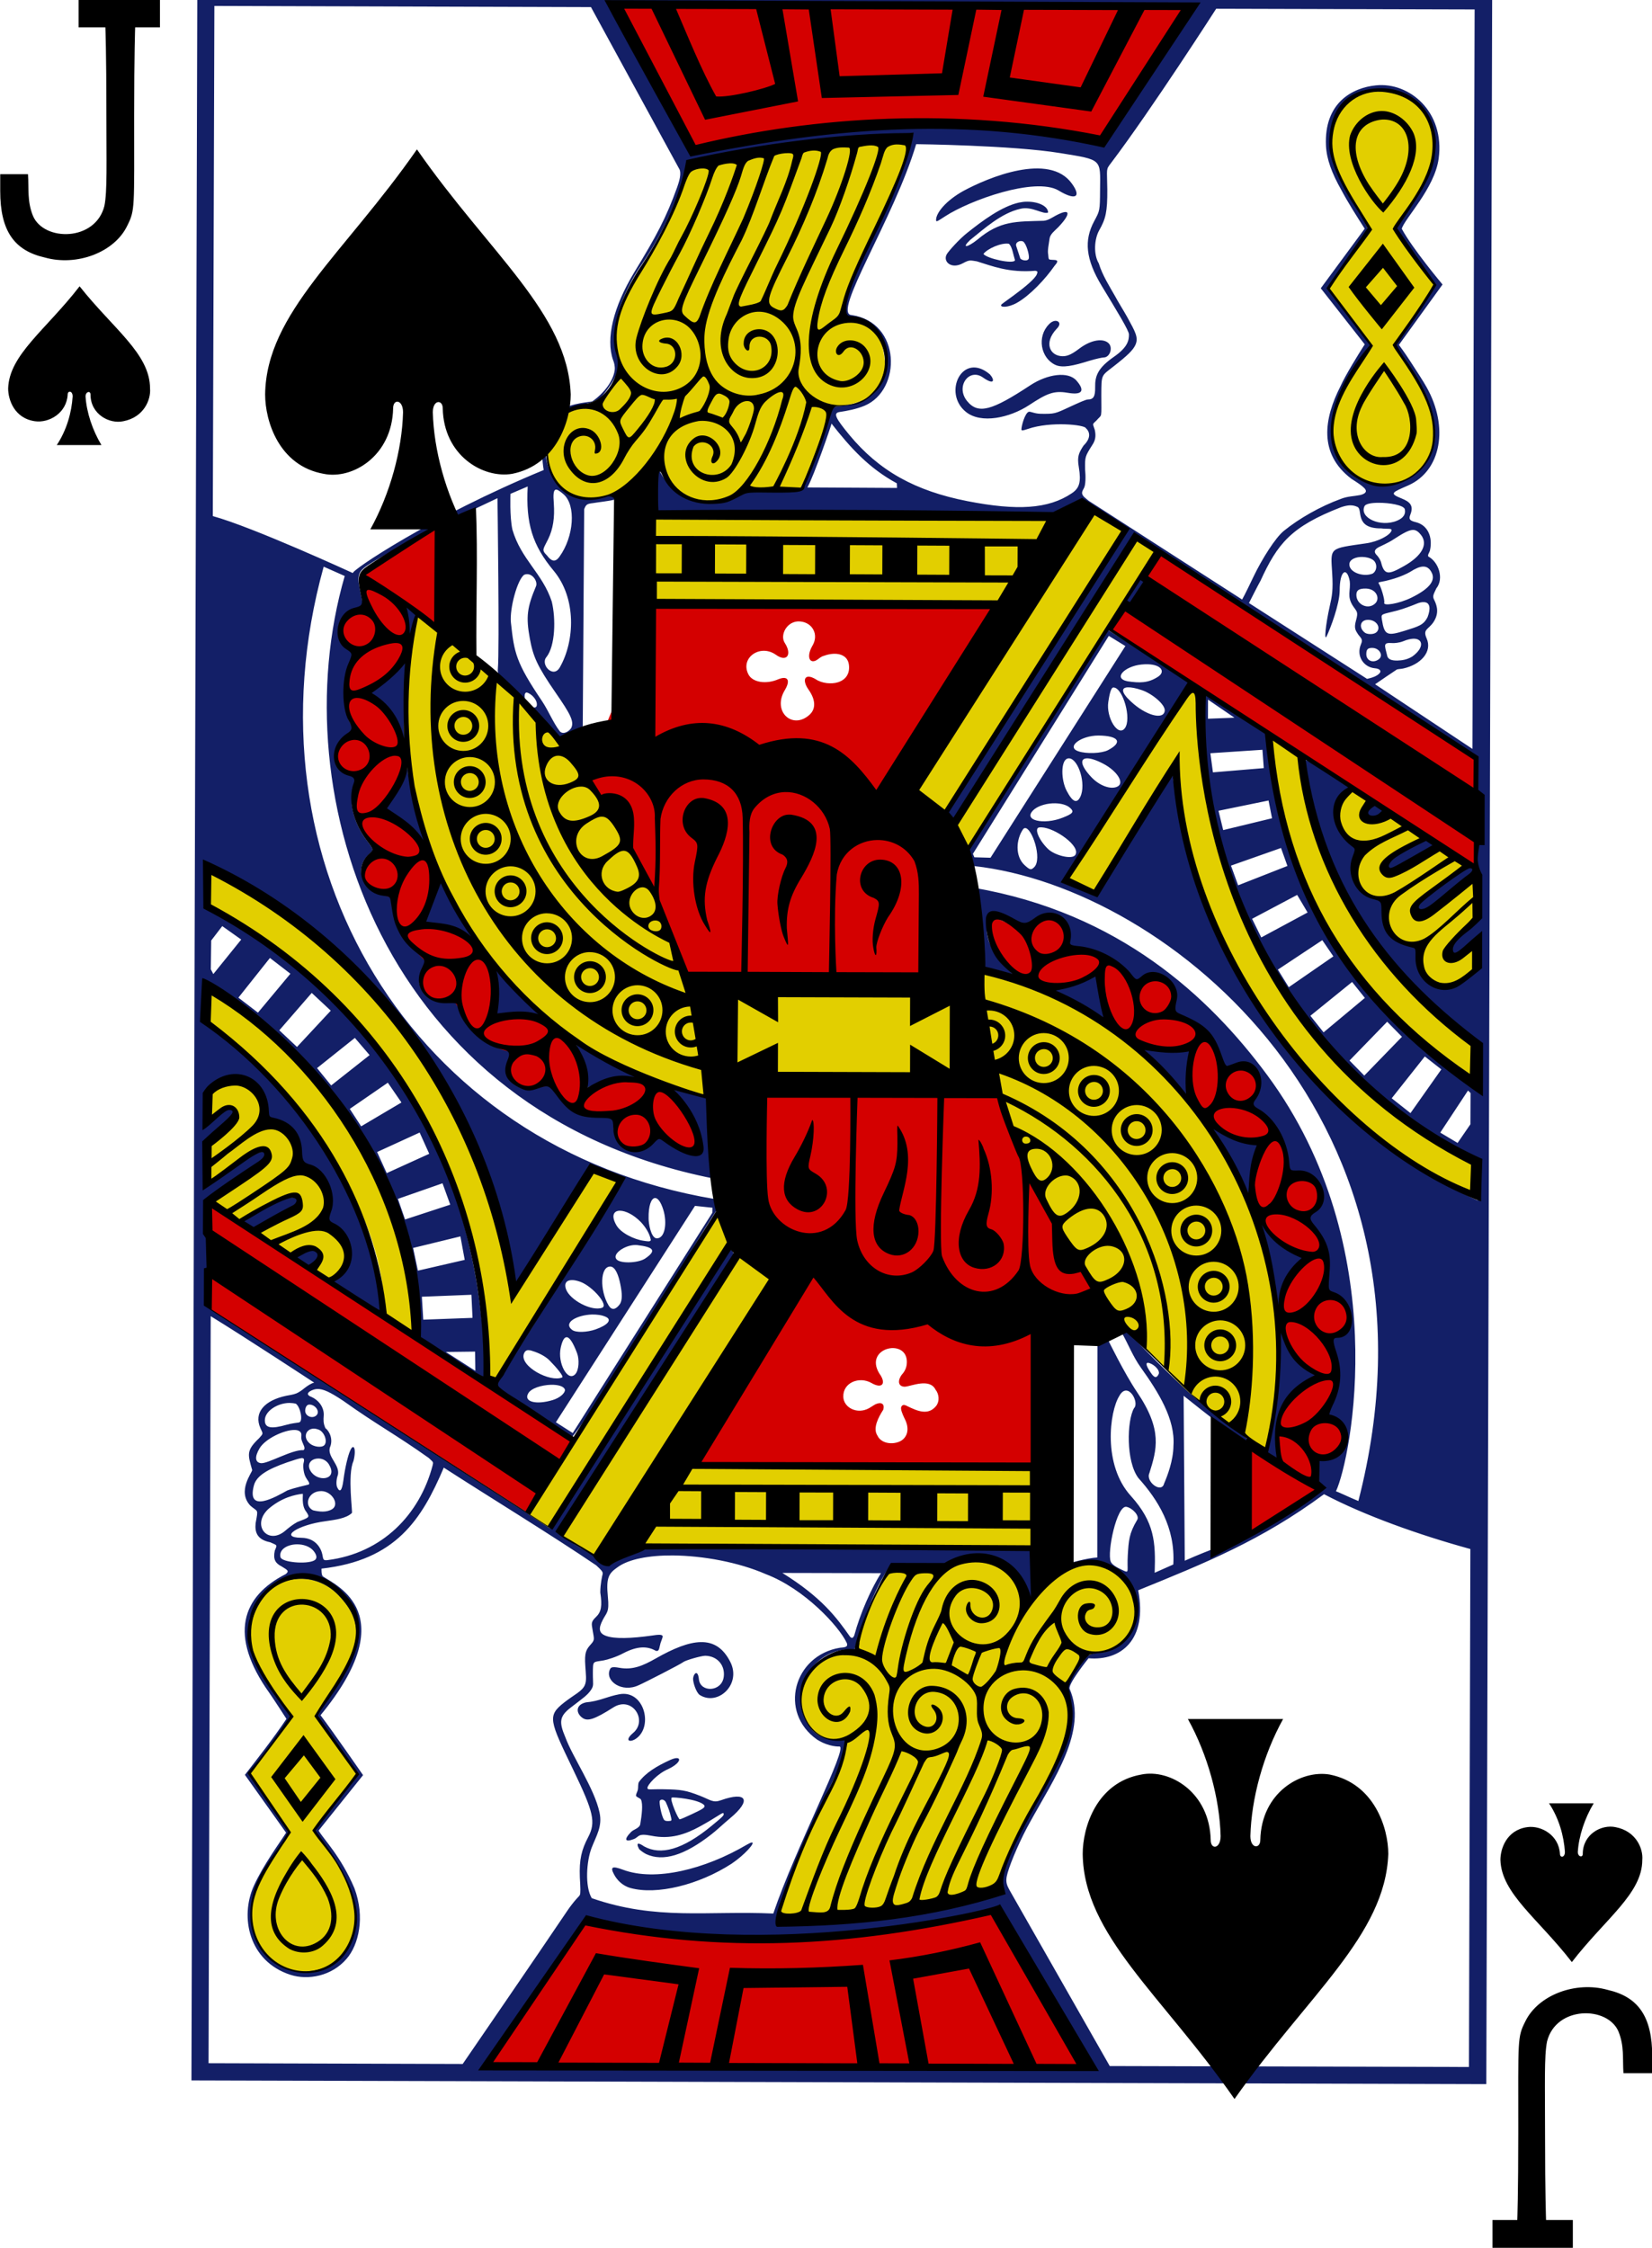 <!-- Generator: Adobe Illustrator 19.2.1, SVG Export Plug-In  -->
<svg version="1.1"
	 xmlns="http://www.w3.org/2000/svg" xmlns:xlink="http://www.w3.org/1999/xlink" xmlns:a="http://ns.adobe.com/AdobeSVGViewerExtensions/3.0/"
	 x="0px" y="0px" width="166.5px" height="226.6px" viewBox="0 0 166.5 226.6" style="enable-background:new 0 0 166.5 226.6;"
	 xml:space="preserve">
<style type="text/css">
	.st0{fill:#131F67;}
	.st1{fill:#D40000;}
	.st2{fill:#E2CF00;}
</style>
<defs>
</defs>
<g id="g6392_1_" transform="matrix(1,0,0,1,-3.978,-7.544)">
	<path id="path7363-8-9_1_" d="M12,36.4
		c-3.4,4.4-7.1,6.9-7.2,10.3c0,1.1,0.6,3,2.7,3.3c1.4,0.2,3.2-0.8,3.3-2.7c0-0.4,0.5-0.4,0.5,0.2c-0.1,1.6-0.6,3.4-1.6,4.9
		c1.5,0,3,0,4.5,0c-0.9-1.5-1.5-3.3-1.6-4.9c0-0.5,0.5-0.6,0.5-0.2c0,2,1.9,3,3.3,2.7c2.1-0.4,2.8-2.2,2.7-3.3
		C19.1,43.2,15.4,40.7,12,36.4L12,36.4z"/>
	<path id="path7367-3-1_1_" d="M162.4,205.3
		c-3.4-4.4-7.1-6.9-7.2-10.3c0-1.1,0.6-3,2.7-3.3c1.4-0.2,3.2,0.8,3.3,2.7c0,0.4,0.5,0.4,0.5-0.2c-0.1-1.6-0.6-3.4-1.6-4.9
		c1.5,0,3,0,4.5,0c-0.9,1.5-1.5,3.3-1.6,4.9c0,0.5,0.5,0.6,0.5,0.2c0-2,1.9-3,3.3-2.7c2.1,0.4,2.8,2.2,2.7,3.3
		C169.5,198.4,165.8,200.9,162.4,205.3L162.4,205.3z"/>
	<path id="path35-7-9-2_1_" d="M11.9,7.5v2.8h2.7c0,0,0.1,2.7,0.1,8.3c0,5.5,0.1,8.2-0.2,9.7
		c-0.9,3.6-6.1,3.6-7.2,1c-0.6-1.5-0.4-2.7-0.5-4.2H4c0,0,0,0.8,0,1.7c0,4,1.4,6,4.5,6.7c3.2,0.9,7-0.5,8.3-3.2
		c0.8-1.6,0.7-1.7,0.7-11.1c0-6.3,0.1-8.9,0.1-8.9h2.5V7.5L11.9,7.5L11.9,7.5z"/>
	<path id="path35-7-8-1-4_1_" d="M162.5,234.1v-2.8h-2.7c0,0-0.1-2.7-0.1-8.3
		c0-5.5-0.1-8.2,0.2-9.7c0.9-3.6,6.1-3.6,7.2-1c0.6,1.5,0.4,2.7,0.5,4.2h2.9c0,0,0-0.8,0-1.7c0-4-1.4-6-4.5-6.7
		c-3.2-0.9-7,0.5-8.3,3.2c-0.8,1.6-0.7,1.7-0.7,11.1c0,6.3-0.1,8.9-0.1,8.9h-2.5v2.8H162.5L162.5,234.1z"/>
	<g id="g3851-4-2-7-4_1_" transform="matrix(0.155,0.003,-0.003,0.155,3382.92,-262.823)">
		
			<path id="path4037-8-0-2_1_" class="st0" d="
			M-21629.6,2155.8l22.5,1359.5l841.7-13.9l-22.5-1359.5L-21629.6,2155.8z M-21362.1,2158.9l381.3-4.9l-57.6,91.5
			c-77.5-23.2-202.2-5.2-266.5,8.2C-21322.2,2225.6-21347.4,2190.4-21362.1,2158.9L-21362.1,2158.9z M-21618.3,2166.6l244.8-4
			l59.2,103.7c2.1,2.9,0.2,8.9-0.9,12.3c-6.8,20.1-12.8,31.8-26.8,55.8c-13.2,22.8-17.8,43.5-12.7,57.3c0.8,1.7,1.4,4.3,1.2,6.5
			c-0.7,6.9-6.4,15-14.2,20.7c-5.4,1-16.5,1.8-22.9,8.3c-5.5,5.6-9.9,13.7-8.9,28.3c0.4,5.2,1.1,8.6,1.1,8.6
			c-72.6,31.6-124.4,68.1-122.7,69.4c-0.7-0.3-65.2-28.5-91.8-35.3L-21618.3,2166.6z M-20967.1,2155.8l168-2.8l7.9,480.7l-64.1-40.8
			c5.2-3.8,8.5-6,14-9.9c1-0.3,2.9-0.4,4.1-0.7c11.2-2.7,18.9-11.2,14.8-19.9c-2.7-5.9,0.9-5.6,4.1-10.4c3.6-5.5,2.7-10.3,0.3-14.8
			c-1.2-2.2-0.6-3.2,1.3-7.4c5-6.5,1.1-17.2-5.6-20.6c-0.7-1,0.7-2.6,1-4.1c1.7-8.7-1.8-16.2-9.3-18c-3.9-0.9-5.2-1.6-3.9-5
			c2.3-6.1-0.9-8.4-5.9-10.3c-8.5-3.2-6.1-3.8,4.2-8.6c21.2-9.9,25.7-38.5,10.6-64.1c-1.9-3.3-7-10.9-10.5-16c-4-6-8-11.1-8-11.1
			l27.6-39.8c0,0-20-22.9-27.2-35.7c1.5-6.4,20.9-26.7,23.1-46.1c3.5-30.4-19.9-49.5-41.7-46.8c-15.1,1.8-33.6,11.8-31.7,39.9
			c0.6,8.7,4.1,17.7,10.5,28.5c4.5,8.1,10.2,16.7,15.7,24.9l-27.8,39.3l29.3,35.9c0,0-0.4,0.6-1,1.6c-2.8,4.6-10.9,18.1-14.3,26
			c-10.2,21.1-13.6,44.1,8.4,60c3.8,2.3,6.8,4.2,8.4,5.8c2.2,2.1,0.9,3.7-2.6,4.6c-4,0.9-8.1,0.9-12.4,2.7
			c-13.5,5.2-27.1,13.4-36.7,21.5c-5.4,4.5-13.9,18.6-19.1,30c-5.6,12.4-7.2,15.2-7.2,15.2l-100.9-62.2c0,0-2.6-2-3.3-2.7
			c-1.9-2.1-1.2-3.3,0-5.6c1.1-2,1-7.7,0.5-12.1c-0.3-8.4-0.2-8.4,4.5-16.2c1.7-2.7,2.3-5.5,1.3-9.6c-1.6-4.7-1.8-3.2,1.2-6.4
			c1.1-1.5,2.5-2.2,2.7-3.7c0.3-2.1,0-5.7-0.1-12.5c-0.2-13.6-0.3-12.5,7.2-18.6c9.4-7.6,12.8-11.1,14.3-14.5
			c2.1-4.8-0.1-8.4-5.6-18c-2.5-4.3-6.4-10.2-8.2-13.5c-3.5-5.9-8.6-13.6-11-21.1c-3.6-5.7-3.3-15.7-0.1-21.6
			c4-7.4,5.1-11.9,4.7-26.7c-0.4-13.8-1.3-12.5,2.1-17.1C-21007.7,2221.9-20967.1,2155.8-20967.1,2155.8z M-20859.4,2205.7
			c0.6,0,1.1,0,1.7,0c8.3,0.3,16.5,2.8,24.2,10c10.5,10.2,10.1,25.2,6.9,40.8c-1.5,4.5-2.6,9.2-5.7,13.9c-1.7,2.7-3.1,5.1-3.1,5.5
			c0,0.3-2.5,4.5-5.5,9.2c-3,4.7-6.4,11.1-6.4,11.1s5,8.7,13.8,19.5c6.7,9.6,11.1,18,11.5,17.5c0,0-1.6,4.2-3.8,7.2
			c-6.7,9.1-19,28.1-19.5,30.1c-0.1,0.5-1.4,1-1.4,1.4c0.1,1.7,2.7,3.8,6.5,8.9c23.3,30.9,27,57.3,10.1,73.1
			c-8.4,7.9-16.8,10.4-25.8,9.6c-16.6-1.5-32-15.4-30.6-35.9c0.6-9.5,0.1-12.3,5.5-23.3c2.4-6.2,7.9-16.9,11.6-22.3
			c3.2-3.9,6.7-9.4,6.7-9.4s-8.3-12.4-23.5-29.7c-2.7-3.2-4.5-7.5-4.5-7.5l24.9-38.3c0,0-3.1-7.3-8.2-14.6
			c-10.5-15.1-17.3-31.2-17.4-40.3C-20891.5,2219.5-20876.8,2206-20859.4,2205.7z M-20786.9,2745.3c-15,8.3-29.2,35.9-0.8,16.3
			l1,15.7c-14.6,21.4-44,6.4-37-15.7c-20.1,2.9-23.6-17.5-22.7-27.2c-26.6-5.3-17.9-33.6-17.9-33.6c-15.5-12.6-18.4-25.9-6.3-40.3
			c-12.7-7.6-16.3-12.5-30.2-18c12.1,93.8,63.7,141.8,117.8,184.5c-1.4,0-1.1,30.3-4.5,24.8c-77.2-55.7-127.3-120.1-137.5-225.3
			c-0.6,1.7-36.6-26.9-42.5-25.2c-9.5,170.8,128.2,280.8,185.1,301.9c0,0,1.2,23.8,0.2,23.9c-86.2-35.9-183.3-144-203.8-274.1
			l-49.2,79.1l-19.1-7.8l79.6-130.1l-55.8-33.7l-87.6,144c0,0-2.2,11.9,4.3,11.6c126.5,11.4,316.7,160,257.9,407.9
			c-5.5-2.1-14.2-6.1-14.7-6c9.5-21.4,34.8-159.7-49.9-269.7c-38.8-50.4-98.5-103.7-193.2-118.1c8.1,16,5.3,52.5,5.3,52.5l22.1,4.1
			c-7.6-7.7-13.9-14.1-17-22.5c-4.3-13.2,1.6-21.1,16.4-13.5c5.9,3.2,7.3,3,13-1.3c11.7-9,25.3-0.2,22.4,14.5
			c-0.4,2.2,0.2,3.5,5.8,3.9c12.7,1.1,25.7,7.1,34.1,16.9c4.2,5.1,5.1,4.4,8.6,1.2c8.7-7.9,23.6,2.6,21.2,14.6
			c-1.4,6.8-0.5,8.5,2.6,9.7c17.5,7,21.8,11.5,27.4,26.6c2.1,5.5,3.7,7.3,4.7,7c0.7-0.2,3.5-1.2,6-2.2c12.9-5.1,20.7,10.4,11.7,22.8
			c-1.8,2.5-0.4,4.9,3,6.7c10.9,5.7,18.4,19.6,19.9,34.3c0.6,5.6,1.2,5.6,6.8,5.3c14.3-0.8,21.5,18.4,9.9,25.7c-4,2.5-3.2,5.7,0,9.4
			c8.5,9.8,10.6,16.9,10,28.2c-0.7,15.1,0.2,14.7,5,16.5c14,5.1,11.8,27.4-1.9,27.5c10.2,22.8-2.3,50.9-1.8,51.4
			c26.5,14.3,3,30.4-4.6,27.8c0,0-3.7,10.4,0.8,15.6c-22.5,30.8-52.6,36.4-85.7,52.1l-2.8-107.2c14.1,10.9,28,21.1,41.9,31.3
			c0,0,3.5-1.1,0.2-4c-6.2-5.6-21.8-15.2-26.1-19.1c-9.4-6.9-44-38.9-50.2-46.5c-2.8-5.1-6.8-2.1-6.7-1.7c4.2,7,7.4,15.1,12.8,22.3
			c11.6,15.6,23,33,22.1,50.3c0.1,9.7-3.6,19.8-5.6,24.7c-1.5,6.7-12.2-0.9-9.7-6.6c4.5-15.5,8.2-28.1-9.1-52.6
			c-8.4-11.9-19.5-33.6-19.5-33.6l-6.8,1.8l2.6,139.9c-5.7,0.3-20.2,4.3-17.2,4.4c45.1-9.8,60,54.7,16.4,57.5
			c-8.3,0.4-16.6,14.9-17.4,22.6c0.7,18.8,3.8,38.6-9.7,56.8c-3.5,4.8-5.1,12.4-8.3,18.3c-16.3,30-23.5,47.2-21.7,54.8
			c0.5,2,0.9,4.6,0.9,4.6c-53.3,14.2-93.3,18.3-147.2,20.5c-0.5-0.8,17.2-53.5,30.3-80.6c9.7-20,14.7-33.7,11.8-37.7
			c-42.7,2.8-35.5-59.9,5.4-58.4c0,0,9.7-36.3,20.9-52.7c10.8-6.2,32.8,1.6,44.9-6.7c28.7-9.3,48.2,24.5,48.2,24.5l7.2-32.6
			l-255.4,3c0,0-24.7,10.7-38.2,5.4c-8.7-3.4-21.1-12.6-21.1-12.6c0,0,95.9-159.5,109.9-182.4c1.1-1.9-2.6-5.7-2.6-5.8
			c-0.6-5.1-113.9,184.4-113.9,184.4c-66.4-41-149.9-92.9-223.8-138.4l-1.4-70.3c52.6-34.4,47.6-48-1-10.7
			c-0.7,0.6-1.5-26.4-1.5-26.4c36.9-34.1,5.9-23.1-1.3-11.4c0-8.4-2.1-19.7,3.2-24.8c16.1-15.4,35.7-1.8,37,20.5
			c21.4,3.8,19.1,22.7,24.7,30.1c22,11.9,10.8,30.8,16.3,37.1c23.2,14.1,7.6,37.6,2.7,37.2c2.9,1.9,31.8,20.6,34.2,19.8
			c-4.1-100.2-105.7-179.5-119.1-189.1l2-21.7c0,0,139.4,86,140.6,227.6l44.4,25.4c-6.3-145.2-73.7-242.7-185.7-303.3l-1.9-26.9
			c93.9,41.8,181.7,128.1,204.2,271.6l50.2-80.9l18.3,8.5l-80.6,134.2l52.3,33.1c39.2-53.5,71.6-118.8,91.5-149.9
			c-0.6-2.8-1.8-6.8-1.8-6.8c-197.7-29.3-311.8-212.2-262-406.1l13.8,5.8c-38.7,143.6,31.7,348.3,246.8,386.9
			c-0.7-15.2-4-52.5-4-52.5s-28.3-8-24.1-4.7c7,5.8,22.9,31,16.5,40.1c-4.7,0.7-12.6-1.8-21.4-7.9c-3.3-2.3-3.4-1.8-7,2.1
			c-10,11-24.8,5-25.2-9.8c-0.2-6.3-0.4-7.6-9.3-7.5c-13.5,0.1-19.6-2.1-27.9-12.8c-5.9-7.6-5.3-7.6-12.1-5.2
			c-12.8,6.4-23.4-6.4-19.5-17.1c1.9-5-0.2-6.6-6.2-7.5c-11.5-1.7-24.7-15.9-27.3-27.6c-0.5-2.4-1.7-3-8.5-2.6
			c-13.3,0.7-20.7-7.2-15.7-18.6c2.7-6.1,3.5-8.6-1.9-12.6c-6.6-4.9-10.3-8.4-13.3-14.5c-2.4-4.8-2.8-7.9-4.5-18.3
			c-0.6-3.6-1.8-4.2-6.5-4.7c-13.7-1.6-19.4-15.5-9.5-24.8c3-2.8,3-2.8-1.7-8.7c-9.2-11.5-12.8-26.6-9-36.7c1-2.8-0.1-6.1-3.3-6.8
			c-12.6-2.9-13-16.8-1.2-24.8c3.4-2.3,3.6-3.8,0.9-8.3c-4.7-7.9-4.9-28.9-0.6-38.9c2.8-6.5,2.7-6.7-1.8-9.4
			c-9.6-5.9-7.2-22.7,4-25.6c5.4-1.4,5.8-2.1,4.2-8.7c-2.8-11.8-3.3-14.8,3.6-19.6c19-12.8,67.7-37.4,67.7-37.4l16.1-8
			c0,0,3.3,99.1,2.4,110.8c-0.5,5.1,4,8,9.4,13.2c11.1,10.5,17.3,23.4,32,32.2c0,0,9-5.2,14.5-8.9l-1.8-141.2
			c1.1-3.2,1.9-3.6,5.6-4.1c3.1-0.6,10.8-1.6,13.4-2.4c6.2-1.9,7.2-4.5-1-3.5c-2.5,0.3-6.2,1.4-10.3,2.3
			c-25.6,8.1-45.3-31.6-26-52.1c3.7-3.4,17.6-9.5,24-10c1.8,0,7.2-6.9,10.9-13.2c3.7-6.3,5.1-11,2.9-17.3
			c-4.8-13.1-0.8-33.5,12.4-55.9c14.3-21.1,25.3-44.7,30.8-69.6c51.9-7.1,95.8-20.8,142.9-18.7c2.1,15.9-49.6,110.4-38.4,115.8
			c42.1,9.3,28.6,59.3-3.3,58.1c-4.8,0.1-5.2,0.5-8.1,11.1c-5.5,15.5-9.1,27.3-15,41.8c0,3.7-20.8,3-38.2,3.2
			c-7.4,5.9-39.2,22.1-57.4-17.6l-0.1,34.2c0,0,239.8-7.8,282.6-3.1c0.7-10.7,23.9,7.9,23.9,7.9l-114,186.1l5.6,5.3
			c16.6-20.8,115.7-186.8,115.7-186.8l222.8,138.6c-1.5,21.2,1.4,68.6,1.4,68.6c-60,33.1-41.2,49.2-0.2,9.6L-20786.9,2745.3z
			 M-21160.4,2247.6c0,0,62.4-0.5,93.8,4c27.5,3.9,26.1,3.2,26.3,23.1c0.2,14.1,0.1,13.8-3.4,20.7c-6.5,12.6-5.1,24.9,5.7,42
			c10.5,16.6,18.3,28.8,18.3,31.2c0.1,3.7-0.5,8.2-9.3,14.6c-10.4,7.5-12.3,12.7-12,20.1c0.2,6-0.9,8-4.5,8.1
			c-1.4,0-6.5,2.5-11.9,5.1c-9.6,4.7-9.6,4.7-18.6,4.8c-4.5,0-6.7-1.6-8-1.1c-2.4,1.2-4.5,9.3-4.4,11.7c0.3,0.8,1.6,0.3,4.2-0.6
			c14.8-5.4,37.1-3.4,37.7-1.2c3.1,2.7,3.1,6.9-1.3,11.3c-2.9,4.7-4.2,7.1-2.8,14.2c1.8,9.7,0.6,13.6-4.3,17
			c-15,10.5-35.2,12.1-67.7,6.4c-34.2-6-57.8-18.6-77.6-41.6c-8.8-10.3-11-13.9-6.8-14.7c5.3-0.9,11.1-2.1,16.5-4.5
			c23.8-10.7,22.7-54.6-9.7-58.7C-21213.3,2359.2-21173.9,2296.4-21160.4,2247.6z M-21129.1,2277.4c-11.5,6.7-17.4,14.7-17.4,19
			c0,1.8,0.4,1.4,5.9-2.3c15.9-10.8,58-26.8,73.3-18.2c11,6.4,15.2,4.2,8.7-4.5C-21073.7,2250.9-21113.4,2268.5-21129.1,2277.4z
			 M-21087.6,2283.6c-1.7,0-3.5,0.3-5.3,0.7c-11.1,2.7-23.3,12.1-33.3,20.4c-5,4.1-11.9,12.1-13,14.2c-2.4,4.7,3.2,9.8,10.7,5.5
			c4.4-2.5,4.8-1.9,9-1.4c9.8,2.8,21,7.2,38.2,5.4c1.6,0.3,1.5,0.7,1,2.2c-1,2.8-7,8.1-14.8,14.1c-4.1,3.1-7.6,5.7-7.9,6.1
			c-1.2,2,4.3,2.1,10.2-1.4c8.4-5,18.1-15.8,23.9-24.5c0.6-0.8,1.3-1.5,1.6-2.4c0.6-2-3-1.1-5-1.6c-0.8-0.2-0.7-2.3-0.9-3.3
			c-0.6-2.5,0.3-6.7,0.7-10.3c0.3-2.9,3.4-5.3,5.4-7.4c8.8-9.5,8.1-13.7-3.9-6.3c-2,1.2-3.6,2-5.6,2.2c-17.8,0.9-28.2,0.3-42.8,13.1
			c-6.5,5.4-10.5,6-4.7,0.3c8.9-7.4,19.9-17.9,32.3-20.9c7.5-2,14.7,3.6,18,2.1C-21073.8,2286.3-21080.2,2283.4-21087.6,2283.6
			L-21087.6,2283.6z M-21089.7,2309.5c2.1,1.3,4.2,8.3,4,10.6c-0.2,2.7-4.9,1.7-5.6,0.4l-2.7-7.7
			C-21095.1,2310.2-21091.8,2308.6-21089.7,2309.5z M-21098.8,2311.2c2.2,2.1,2.8,6.8,4.1,10.6c-0.7,2.8-18.4-0.7-20.6-3.7
			C-21112.7,2314.6-21103.8,2310.4-21098.8,2311.2L-21098.8,2311.2z M-21067.2,2360.7c-1.3-0.1-3.1,0.6-4.6,2.3
			c-7.8,8.2-5,22,4.6,26.3c4.7,2.1,11.7,0.4,21.9-3c4.9-1.6,8.4-2.3,9.4-2.4c4,0,6.1-6.3,3.2-9.2c-3.3-3.3-11.1-2.6-19.3,3.9
			c-4.2,3.3-7.2,5-10.6,5c-8.3,0-12.5-8.5-4.2-17.7C-21063.9,2363-21065,2360.9-21067.2,2360.7L-21067.2,2360.7z M-21124.7,2421
			c10,7.8,28.6,3.3,41-5.2c11.1-7.6,15.7-9.9,24.8-8.5c11.1,1.7,10.6-2.6,5.7-8c-5.5-6.1-18.9-4-30,3.6
			c-24.6,16.9-33.5,19.8-40.9,11c-7.9-9.4,1.1-21.9,10.3-15.3c7.6,5,7.4,1.1,4.2-2.3C-21127.7,2381.5-21140.3,2408.9-21124.7,2421
			L-21124.7,2421z M-21211.9,2430.3c12.8,15.7,25,28.6,43.2,38l0.2,3l-58.3,0.8C-21222.8,2465-21211.8,2430.8-21211.9,2430.3z
			 M-21408.6,2475c-0.8,24,3.7,38,18,54.5c15.2,17.6,14.6,45.3,5.2,62.6c-4.1,7.7-12.9-1.5-8.9-6.4c5.7-7.4,5.7-25.2,2.8-36.2
			c-6.4-18.3-20.5-27-26.5-46.3c-2-8.3-1.7-23.2-1.7-23.2L-21408.6,2475z M-21390.3,2476.7c1-0.2,2.7,0.9,5.1,2.9
			c8.4,7,7.3,27.5-1.9,40.7c-2.8,4-5.2,2.9-8.1-0.7c-3.8-3.6-2.5-4,0.5-10.5c3.2-6.8,4.1-14.4,3.3-23.3
			C-21392,2479.8-21391.8,2477-21390.3,2476.7z M-20855.5,2474.9c7.3-0.2,16.4,1.2,17.3,3.8c0.8,3.2-0.8,5.8-4.9,7.6
			c-10.6,4.7-24.8-1.4-21.3-9.1C-20863.6,2475.7-20859.9,2475-20855.5,2474.9z M-20873.9,2476.9c2.1-0.1,3.7,0.4,5,1
			c3.5,1.7-1.8,14.1,15.6,13.6c4.2,0.5,7.2-0.5,6.7,1.4c-0.8,2.8-8.2,7.2-16.3,8.5c-24.1,4-23.1,2.8-21.7,19.8
			c0.9,11.2,0.2,14.9-1.2,21.7c-2.4,11.8-3.3,23.1-1.6,19.4c2.3-5,8-20.9,7.9-29.8c-0.3-13.2,4.4-15.9,6.4-6.4
			c0.9,6.3-1.9,9.9,2.5,16.3c2.5,3.6,3.6,3.5,2.1,9.2c-1.3,5-0.3,6.4,1.4,8.9c1.8,2.5,3.6,3.1,2.1,6.6c-3.1,7.7,2.1,14.9,9.3,15.4
			c3.4,0.2,4.3,1.7,3.3,3c-1.7,2.2-5.3,3.3-8.2,4l-77.7-47.8c0,0,5.5-11.5,7.2-14.6c10.6-24.4,19.2-35.6,51.3-48.8
			C-20877.4,2477.4-20875.5,2477-20873.9,2476.9z M-20832.8,2492.1c2.1-0.1,3.7,1,5.5,3.2c4.8,6,0.8,13.6-10.7,20.4
			c-9.8,5.8-12.7,6.5-15-2.3c-0.5-1.6-1.9-3.5-2.7-4.3c-2.3-2.1-1.8-3.8,1.1-5.4c1.4-0.8,5.8-2.7,9.3-5.1
			C-20839.1,2494.4-20835.5,2492.3-20832.8,2492.1z M-20865.2,2510.3c2.4,0,4.9,0.5,6.8,1.7c3.1,1.9,3.2,7,0.1,9
			c-6.1,2.6-15.9-0.6-15.2-6.3C-20873.1,2511.9-20869.3,2510.3-20865.2,2510.3z M-20825.6,2515.8c2.2-0.1,3.9,0.9,5.2,3
			c3.7,5.5-0.4,11.2-12.5,17.4c-8,4.1-18.2,5.9-17.5,3.6c0.5-1.9-2.5-11-3.8-12.4c-0.5-1.5,0.1-0.2,10.2-3.5c3.7-1.2,8-3.2,10.1-4.5
			C-20830.5,2517.1-20827.8,2515.9-20825.6,2515.8z M-21402,2539.9c-5.4,13.6-6.2,19.7-3.3,33.9c2.4,11.8,5.1,17.7,17.6,35.1
			c9.5,13.2,12.5,18.3,10.4,22.6c-1.5,2.3-5,4.5-7.3,2.3c-4.6-5.8-7.5-13-12-19.5c-17.4-24.7-18.7-31-21.2-50.7
			c-1.1-9,3.7-28.2,8.1-31.2C-21404.8,2530.3-21400.5,2536.7-21402,2539.9z M-21008.9,2527.1c-4.6,3.5-7.4,10.5-9.7,15.6
			c0.6,3.6,3.4,1.2,10.9-10.2C-21005.9,2529.8-21007.2,2526.9-21008.9,2527.1z M-20862.4,2530.8c6.8,0.1,9.3,6.2,6.3,9.4
			c-4.4,4.7-12.4,1.3-12.5-5.2C-20868.6,2532.3-20867.4,2530.8-20862.4,2530.8z M-20824.5,2538.9c3.9,0.1,4.5,4,2.5,9.6
			c-2.5,5.3-5.6,6.2-14.9,9.3c-11.2,3.7-13,3.2-14.8-7.1c-0.7-3.9-0.4-3.1,9.9-6c4.4-1.3,9.6-3.4,12.3-4.6
			C-20827.5,2539.2-20825.8,2538.8-20824.5,2538.9z M-21486.4,2554.4l3.1,20.8l4.2-15.7L-21486.4,2554.4z M-20860.7,2551.1
			c5.5-0.1,8.6,4.8,5.8,7.8c-1.5,1.7-5.5,1.8-7.4,0.8C-20866.8,2556.7-20866.1,2551.2-20860.7,2551.1z M-21029,2564.8l10.9,6.4
			l-85,139.3l-10.5-0.1l-1-2.2L-21029,2564.8z M-20830.9,2562.8c6.4-0.2,7.1,5.9-0.6,11.6c-3.2,2.1-6.7,2.7-9.5,2.8
			c-3.9,0.2-6.5-0.7-6.9-3.4c-1.8-6.6-2.8-8.2,3.2-7.9c1.2,0.1,4.5-0.2,7.1-1.3C-20834.9,2563.4-20832.7,2562.9-20830.9,2562.8z
			 M-20857.5,2569.3c4.5,0,7.4,4.7,4.4,7.2c-3.6,3-8.3,1.3-8.3-3.2C-20861.4,2570.4-20860.6,2569.3-20857.5,2569.3z
			 M-21485.6,2589.4l-23.4,21.4c8.9,10.2,16.4,20.3,24.1,31L-21485.6,2589.4z M-21005.2,2582.8c10.3-0.6,13.8,4.3,8.9,7.8
			c-6.6,4.6-12.3,4.4-19.8,3.5c-10-1.7-2.2-9.8,8.7-11.1C-21006.6,2582.9-21005.9,2582.9-21005.2,2582.8z M-21015.9,2598
			c2.1-0.1,5.2,0.4,9.2,1.7c6.8,2.2,15.3,9.1,15,13c-0.5,6.4-12.5,3.3-22.3-5.7C-21020.2,2601.5-21020.5,2598.2-21015.9,2598z
			 M-21025,2598.3c5.9,0.5,12,20.1,7.6,26.3c-4.3,6-12.4-6.7-11.1-16.8c0.5-4,1.4-9.3,3-9.5
			C-21025.4,2598.3-21025.2,2598.2-21025,2598.3z M-21406.7,2608.9c3.3,0.7,7.6,5.2,6.7,8.7c-0.6,1.4-2,1-3.5,0.7
			c-2.7-1.1-4.9-4.8-4.4-8C-21407.7,2609.5-21407.4,2609-21406.7,2608.9z M-20963.7,2605l17.4,11.4l-17.2,1L-20963.7,2605z
			 M-21034.4,2629.7c13.2-0.1,16,4.1,6.3,9.4c-4.1,2.2-14,2.8-19.2,1.1C-21055.6,2637.6-21045.9,2629.9-21034.4,2629.7z
			 M-20927.7,2636.9l1.1,11.9l-33,3.4l-1.9-12.4L-20927.7,2636.9z M-21041.9,2644.7c2.3-0.2,6,0.8,10.8,3.2
			c9.1,4.5,14.3,12.2,9.7,14.7c-4.2,2.3-11.7-0.2-17.1-5.7C-21045.7,2649.6-21046.3,2645-21041.9,2644.7z M-21053.2,2644.9
			c6,0.3,11.5,16.6,7.7,24.9c-2.1,4.5-4.9,3.6-8.9-3.7c-3.9-7-4.3-19.5,0-21C-21054,2644.9-21053.6,2644.9-21053.2,2644.9z
			 M-21483.2,2656.7l-14,29.3l26.6,22.4L-21483.2,2656.7z M-20923.1,2669.8l2.5,11.5l-31.6,8.3l-3.3-12.5L-20923.1,2669.8z
			 M-21061.7,2674.3c3.9,0,7.5,0.9,9.6,2.7c2.9,2.5,2.3,3.7-4.5,6.5c-12.1,5.2-27.1,2.4-18.6-5.1
			C-21072,2675.8-21066.7,2674.3-21061.7,2674.3z M-20855.5,2670.3c-12,8.3-0.2,12.6,8.3,6.3
			C-20847.8,2674.5-20852.9,2670.3-20855.5,2670.3z M-21070.3,2690.1c8.7,0.1,25.9,11.8,22.3,17.5c-1.9,3.2-13.3,0.7-17.9-3.6
			c-6-5.6-9.3-13.2-6-13.8C-21071.4,2690.1-21070.9,2690.1-21070.3,2690.1z M-21081.2,2690.8c4.5-0.9,12,19.8,6.6,25.3
			c-2,2-2.6,1.9-6-1c-6.9-5.9-5.9-17-1.9-23.2C-21082.2,2691.3-21081.7,2690.9-21081.2,2690.8z M-20814.6,2697.4
			c-1.2-2.2-2.7-3.2-4.3-4.4C-20860.8,2710-20849.8,2725.2-20814.6,2697.4z M-20914.4,2700.5l4.4,11.6l-31.8,13.2l-4.9-12.7
			L-20914.4,2700.5z M-21460.9,2731.6l-10.4,28.7c11.8-0.1,22.5,5.3,33.3,10L-21460.9,2731.6z M-20903.3,2730.8l7,11.3l-29.8,16.8
			l-6.2-12L-20903.3,2730.8z M-21601.6,2764.6l12.5,8.5l-17.7,22.8l-1.7-3.1l-0.1-18.7L-21601.6,2764.6z M-20886.4,2759.9l7.4,10.4
			l-28.6,20.6l-7.3-11.3L-20886.4,2759.9z M-21570.2,2784.7l13.5,10l-20.6,25.7l-12.9-9.5L-21570.2,2784.7z M-21423.7,2788.5
			l-0.1,30.5l31.3,0.7L-21423.7,2788.5z M-21061.8,2796.3l35.9,19.9l-5.9-31.2C-21041,2787-21052.8,2793.2-21061.8,2796.3z
			 M-20866.5,2786.7l8.5,10.2l-26.4,22.9l-8.8-10.6L-20866.5,2786.7z M-21542.6,2806.9l12.6,11.3l-21.5,24l-11.7-10.6
			L-21542.6,2806.9z M-20843.2,2812.1l9.8,9.6l-24,25.7l-9.8-9.6L-20843.2,2812.1z M-21514,2835.6l9.8,11l-24.6,20.2l-9.4-11.1
			L-21514,2835.6z M-21370.2,2835.8l7.5,29.8c-0.5-2.2,30.9-9.4,35.1-7.2L-21370.2,2835.8z M-21002.7,2832.3l30.3,31l2.8-30.4
			L-21002.7,2832.3z M-20818.3,2834.2l10.9,8.2l-19.5,28.8l-12.4-9.4L-20818.3,2834.2z M-21492,2864.3l9.1,12.7l-25.9,16l-7.6-11.2
			L-21492,2864.3z M-20789.8,2855.8l1.7,1.6l0.3,20.3l-8.1,12.3l-11.4-6.5L-20789.8,2855.8z M-20957.9,2881.4l27.1,47.5l6.8-35.9
			C-20933.7,2893-20949.2,2887-20957.9,2881.4L-20957.9,2881.4z M-21470.7,2896.3l6.5,13.7l-27.4,13.1l-6.5-13.6L-21470.7,2896.3z
			 M-21455.2,2929l5.3,13.8l-29.2,10.2l-4.9-13.3L-21455.2,2929z M-21586.1,2956.3l9.3,6.3
			C-21529.6,2936.7-21544.6,2929.6-21586.1,2956.3z M-21317,2935.9c1.8-0.2,3.9,2.2,5.7,7.7c2.7,8.3,1.5,18.6-4.1,18.5
			c-3.8-0.4-5.4-10.1-5.4-12.9C-21321.1,2940.9-21319.3,2936.2-21317,2935.9L-21317,2935.9z M-21290.8,2940.5l11.4,1l0,3.2l-88,145
			l-11.1-6.8L-21290.8,2940.5z M-21339.4,2944.6c3.6,0,8.9,2.4,13.7,7.2c2.8,2.9,5.8,7.1,6.6,11.4c-0.1,1.4-2.5,0.9-4.8,0.6
			c-6-0.7-14.9-4.8-17.8-9.8C-21345.4,2947.8-21343.5,2944.6-21339.4,2944.6L-21339.4,2944.6z M-20923.8,2942.8l13,58.6
			c3.5-14.8,11.2-23.4,16.9-35C-20909.4,2959.6-20915.8,2951.3-20923.8,2942.8z M-21442.9,2963.3l3.1,15.2l-30.3,7.6l-3.4-14.7
			L-21442.9,2963.3z M-21329.3,2966.7c0.4,0,0.9,0,1.3,0c11.2,1.1,12.8,3.5,5.4,8.7c-4.5,3.1-16.8,3.8-18.8,0.5
			C-21343.7,2972.5-21335.8,2966.9-21329.3,2966.7L-21329.3,2966.7z M-21550.1,2979.3l9.5,5.4
			C-21524.5,2972.7-21542.3,2970.6-21550.1,2979.3z M-21345.1,2981c3.4,0,5.6,6,6.8,11.6c1.2,5.4,1.7,10.3-0.3,13
			c-2.5,3.4-5,4-7.1,0.7C-21351.7,2996.8-21351.8,2981.1-21345.1,2981z M-21370,2990.3c1.6-0.1,3.6,0.3,5.9,1.1
			c7.9,2.9,18.6,14.8,14.2,16.5c-6.5,2.6-20.9-4.4-23.7-11.6C-21375,2992.7-21373.5,2990.4-21370,2990.3L-21370,2990.3z
			 M-21435,3001.1l1,15l-32,1.8l-1.2-14.9L-21435,3001.1z M-21356.4,3012.4c3.2-0.1,6.3,0.2,8.9,1.3c4.6,1.9,1.3,5.5-6.5,8.4
			c-5.2,1.9-12.6,2.5-15.2,0.5C-21375.3,3017.9-21365.8,3012.9-21356.4,3012.4z M-21604.2,3018.3c22.2,13,68.1,41.9,68.1,41.9
			c-2.1,0.5-4.4,2.2-6.5,3.9c-1.6,1.4-3.4,2.6-4.9,3.3c-2.4,1-4.6,1.2-6.7,1.7c-14.1,3.3-20.9,11.4-16.3,21.3
			c1.8,3.9,2.2,3.2-0.7,6.6c-8.3,8.2-7.2,10.6-4.1,20.8c0.1,1.5-9.8,14-0.7,23.2c5,4.2,5.2,1.5,3.6,11.3c-0.5,5.9,1.2,10.7,9.7,12.2
			c4.8,2.1,4.7,1.3,3.1,5.4c-1.1,5.8,0.6,8.2,4.7,10.2c3.7,2.2,5.2,2.8,2.7,4.9c-28.2,15-36.6,40.5-9.1,77.5
			c3.2,4.4,11.4,16.6,11.4,16.6c-8.8,13.6-17.3,24.8-26.3,36.9l27.5,37.1c-4.2,6.9-14.2,20.9-20.2,34.7c-9,20.7-2.4,49.4,24.8,57.6
			c11.6,3.5,26.9,0.3,36.3-11.1c7.7-9.2,11.6-27.3,4.2-46c-9.4-20.9-20.4-31.1-24-37l28.2-36.6c0,0-20.3-28.2-28.4-38.4
			c52.8-66.9,8.5-84.6-0.1-90.2c-1.3-0.9-1.1-5.1-1.1-5.1c48.3-6.4,64.5-33.2,78.2-67.2c29.2,18.1,71,42.5,100.3,61.6
			c2.8,2.5,4.7,4.1,4.3,5.6c-0.3,1.2-1.4,6.5-1.3,12c1.5,8.7,0.9,12.7-2.6,16.1c-3.3,3.2-2.6,4.6-2,8c1,5.9,1.9,6.5-0.7,9.5
			c-3.2,3.7-4.3,5.5-3.5,14.4c0.4,5.3,1.2,9.3-0.1,12.4c-1.7,4.1-6.6,6.2-13,11.4c-11.2,9.1-9.6,11.8,6.6,43.9
			c13.8,27.3,15.4,33.6,10.5,43.5c-4.1,8.2-5.6,14.5-4.9,26.3c0.2,3,0.5,6.2,0.5,7.8c0,3.8,0.1,3.4-2.1,5.8
			c-1.7,1.9-4.5,5.6-6.2,8.3c-18.2,28.2-66,100.8-66,100.8l-165.2,2.7L-21604.2,3018.3z M-21372.7,3027.5c1.9-0.2,4.3,3.2,7.1,10.2
			c1.6,4,1.5,11-0.9,13.7c-4.8,5.4-11.8-7-9.8-17C-21375.4,3029.9-21374.2,3027.6-21372.7,3027.5z M-20909.5,3012.3
			c0.4,25.5,0.4,58.5-7.9,83l10,4.3c-3.6-25,0-45.5,22.8-56.7C-20895.2,3035.9-20903.3,3024.1-20909.5,3012.3L-20909.5,3012.3z
			 M-21397.3,3036.4c0.8,0,1.7,0.1,2.7,0.5c3.7,1,8.3,3.1,11.1,5.8c4.8,4.7,9.8,10.4,8.5,11c-7.7,3.5-27.7-6.6-25.2-14.8
			C-21399.6,3037.1-21398.6,3036.4-21397.3,3036.4z M-21431.9,3038l0.4,12.5l-19.4-11.9L-21431.9,3038z M-20994.5,3036.8
			c3.1,0.2,8,4.2,7.3,7c-1.3,3.1-2.9,2.8-5.1-0.4C-20995.1,3039.5-20996.2,3037-20994.5,3036.8z M-21382.2,3058.6
			c4.6-0.2,8.7,0.8,9.2,3.2c0,2.3-3.5,5.3-7.8,6.7c-10.8,3.5-19,1.5-16.1-3.9C-21395.2,3061.1-21388.2,3058.9-21382.2,3058.6z
			 M-21002.9,3066.5c-4.5,8.3-4.6,34.7,3.7,45.3c12.8,13.7,24.8,31.7,23.8,55.8l-12,5.6c0.3-19.9-0.7-32.8-16.4-49.6
			c-18.8-19.8-15-54.6-8.8-64.9C-21007.3,3048.6-20999.2,3062.7-21002.9,3066.5z M-21534.2,3064.3c3.9-0.3,8.7,1.9,17.3,7.4
			c22.2,15.2,34.2,21,56.2,36c3.2,2.9,3.1,2.5,2.6,4.9c-7.8,32-31.5,57.6-67.2,62.8c-4.1,0.6-2-2-4.6-7c-2.7-5.1-7.4-7.3-12.7-7.2
			c-14.8,0.1-2.3-8.4,15.7-11.1c5.9-1,13.1-1.9,16.9-5.6c0.8,0.4-3.5-24.8,0.4-33.8c1.9-8-0.1-11.9-2.2-6.9
			c-1.4,3.1-3.2,11.3-4.1,19.6c-0.8,7-2.2,8-3.9,4.6c-0.8-1.5-0.8-5.2,0.3-8.2c1.2-6.6-7.2-11.5-5.6-17.6c2.2-5.1-0.3-10.6-3.1-12.5
			c-1.6-3.3-1.4-5.6-1.3-7.9c0.4-5.4-3.3-10.5-9-12.6c-2.5-1.2-1.8-2.6,0.8-3.9C-21536.6,3064.8-21535.5,3064.4-21534.2,3064.3
			L-21534.2,3064.3z M-21552,3073.7c1.4,0,2.8,0.1,4.2,0.4c2.9,1.7,5.4,11.7,2.2,12.2c-1.2,0.2-4.9,0.7-7.8,1.6
			c-9.8,3-14.4,2.7-14.3-2.9C-21567.6,3079.2-21559.6,3073.9-21552,3073.7z M-21538.9,3074.5c3.9,0,7.1,4.4,4.7,6.9
			c-2.5,2.5-7.3,0.8-7.4-2.8C-21541.6,3076.6-21540.8,3074.5-21538.9,3074.5L-21538.9,3074.5z M-21536,3090.1
			c1.1-0.1,2.3,0.2,3.7,0.7c3.6,1.6,5.8,7.7,3.5,10c-1.7,1.7-6.7,1.2-9.4-1C-21543,3095.9-21540.8,3090.4-21536,3090.1z
			 M-21548.2,3091.2c2.2,0,3.8,0.7,4.3,2.2c0.4,1.3-0.2,2.5,0.4,4.4c1,2.9,2.9,5.2,1.3,6.4c-7.5-0.3-23,9.4-27.5,9
			c-3.8-0.4-4.3-3.9-1.1-9.6C-21567.1,3097.1-21554.8,3091.2-21548.2,3091.2L-21548.2,3091.2z M-21543.3,3109.4
			c1.6-0.1,1.9,0.8,1.3,3.2c-0.4,1.7,0,5.8,1.2,8.4c1.3,2.8,3.6,4.4,2.4,5.5c-1.9,0.6-8.4,2-13.8,4.1c-6.9,4-26.4,16-21.8-2.8
			c1.5-6.3,8.6-10.7,21.2-15.4C-21548,3110.7-21545,3109.6-21543.3,3109.4z M-21533,3109.5c3-0.3,6.5,1.1,8.2,4.9
			c4.7,9-8.4,10.5-12.7,3C-21540.1,3113-21536.9,3109.8-21533,3109.5L-21533,3109.5z M-21530.1,3130.6c6.8-0.1,12.2,8.3,7.3,11.6
			c-3.6,2.3-8.2,1.9-12.4,1C-21541.5,3140.4-21538.8,3130.7-21530.1,3130.6L-21530.1,3130.6z M-20878.3,3120
			c26.1,13.1,61.5,25.1,95.8,33.8l5.6,336.7l-233.5,3.9l-65.8-110.5c0,0-2.2-3.6-2.9-5.2c-1.3-3-0.9-5.5-0.1-8.6
			c2-7.6,8.2-22.6,13.9-33.2c15-28.6,36.4-60.1,24.1-87.1c-1.4-3.1,11.9-20.2,11.9-20.2c21,1.4,38.2-12.6,31.4-44.8
			C-20954.4,3166.1-20918.5,3150.9-20878.3,3120L-20878.3,3120z M-21542.2,3132.6c0.6,0-1.1,7.4,2.7,11.8c2.4,3.5,2,3.4-5.8,6.6
			c-2.9,1.6-5.8,4.1-7.5,5.6c-11.1,10.2-22.5-2.7-11.7-13.5c8.7-8,17.8-9.9,22.2-10.5
			C-21542.3,3132.7-21542.2,3132.6-21542.2,3132.6z M-21006.6,3130.7c3.8,0.6,8.8,5.6,7.2,8.3c-5.2,9-5.3,13.8-5.7,23.1
			c-0.4,10.3,1.4,11.8-2.5,10.1c-2.6-1.2-7.4-3.1-8.5-5.7C-21018.7,3160.5-21012.9,3129.7-21006.6,3130.7z M-21545.3,3165.5
			c4.2-0.1,8.6,1.2,11.1,4.3c2.1,2.6,2.4,4.9,0.3,6c-4.8,2.7-21,1.6-21.9-1.7C-21557.1,3169-21551.4,3165.7-21545.3,3165.5z
			 M-21300.8,3168c19.7-0.2,42.8,3.6,60.7,11c25.4,9.1,48.1,33,53.3,43.4c1.6,3.1-1.5,3.2-4.2,3.5c-30,5.5-39.4,42.7-13.7,60
			c8,4.8,14.5,4.2,14.5,4.2c6.4-0.7-27.5,67.2-40.8,109.4c-43.2-1.1-75.8,6.1-118.2-7.7c-4.7-7.5-3.9-24.1-0.7-32.8
			c2.9-7.9,6.8-14,4.7-22.9c-3.6-15.6-18.2-35.7-23.2-48.6c-4.4-9.8-4.1-13.5,3.1-19.3c8.5-6.8,10.6-8.2,12.9-11.6
			c2.1-3.2,1.2-3.9,1.1-10.9c-0.1-8.6-0.3-7.2,6.8-8.6c2.5-0.5,8.3-2.4,12.7-4.9c9.2-5,15.6-5,21.1-2c2.4,0.6,2.1-1.8,3-5.1
			c0.4-1.4,1.4-3.7,1.3-4.4c-0.2-1.4-3.3-1-6.7-0.4c-13.7,2.2-24.6,2.8-30.2,0.8c-4.9-1.7-4.9-5-2.2-10.4c2.4-4.9,4.2-4.8,3-14.9
			c-1.5-12.6,0.2-15.3,6-19.5C-21329.4,3170.9-21316.1,3168.2-21300.8,3168L-21300.8,3168z M-21229.4,3178l64.1-1.1
			c-6.1,10.2-12.9,26-16.6,40.9c-0.6,1.2-1.2,2.3-2.7,0.8C-21193.5,3206.4-21203.5,3193.4-21229.4,3178z M-21281.7,3224
			c-7.7,0.3-17.2,4.2-29.1,11.3c-8.1,4.8-14.7,7.8-23.4,6.4c-5-0.8-5.6-0.1-6.2,1.5c-2.8,7.3,8.2,14.9,19,9.6
			c3.2-1.4,27.4-14.4,28.7-15.6c1.4-1.2,11.5-4.3,14.2-4.4c8.1,0,13.2,6.2,12.3,13.6c-1.2,9.8-15,10.5-16.1,1.8
			c-0.8-6.7-3.6-3.7-3.8-0.4c0,2.8,2.3,9.2,4.6,10.6c11.8,7.1,27.1-7.4,19.4-21.9C-21266.8,3227.7-21273.1,3223.6-21281.7,3224z
			 M-21333.8,3258.9c-7.9,1.6-13,4.8-21.6,5.7c-7,1.7-6.4,7.3-2,10.2c3.4,2.2,7.7,0.8,19.9-7.3c12-7.9,22.7,8,13.1,16.4
			c-6,5.3-1.8,6.6,2.3,3.4C-21311.3,3279-21317.9,3255.6-21333.8,3258.9L-21333.8,3258.9z M-21295.4,3299.7
			c-0.9-0.1-2.4,0.3-4.4,1.2c-9,4.3-16,8.8-20.2,14.8c-0.7,1.3-0.3,3.4-0.6,5.1c-0.3,1.3-1.3,3-1.1,3.9c0.2,0.8,2.8,1.6,3.2,2.3
			c1.6,3,0.7,10.6-0.1,16.1c-0.4,2.6-4.3,3.5-5.8,5.1c-5,5.3-3.7,6.9,1.7,4.7c3.8-1.5,2.1-4.1,11.6-2.4c12.3,2.2,21.9-1.3,31.5-6.8
			c10.6-6.1,14.4-9.5,14.9-8.8c0.7,1.2,0.2,1.8-7.3,8.2c-18.8,16.2-33,20.1-43.8,14.4c-3.2-2.1-5.8-3-3.3,1.7c0.3,0.5,3,2.5,4.8,3.3
			c11.1,4.8,24.8,0.4,42.2-13.8c3.8-3.1,7.2-6.6,11.6-10.4c14.4-12.4,10.5-18-5.9-11.8c-5.2,2-6.7,0-13.7-2.6
			c-9.5-3.5-12.6-3.8-23.4-3.8c-9.4,0-10.8,0.9-10.9-0.7c0-2,6.2-9.3,13.3-12.5C-21294.5,3303.7-21292.6,3299.9-21295.4,3299.7z
			 M-21277.6,3329.6c1.8,1.7-0.7,2.9-7.5,6.3c-3.8,1.9-7.3,3.5-7.8,3.5c-0.6,1.1-7.3-13.3-5.5-14
			C-21297.7,3325-21281.9,3326-21277.6,3329.6z M-21302.3,3328.4c1.6,3.3,2.9,6.7,3.6,9.8c0.2,1,0.9,2.4-0.7,2.4
			c-1.2,0.2-3.2,0.3-3.9-0.8c-1.6-2.4-3.4-10.6-2.9-12.2C-21305.1,3326.1-21303,3327.1-21302.3,3328.4z M-21245.8,3353.6
			c-0.6,0-1.6,0.5-3.3,1.5c-26.8,16.5-59.2,25.3-80.2,17.8c-7.1-2.5-8.4-1.6-5.7,3.2c1.8,3.3,5.4,7.2,10.8,8.6
			c17.2,4.4,44.5-2.9,65.5-17.1C-21250.3,3361.7-21243.4,3353.5-21245.8,3353.6L-21245.8,3353.6z M-21085.6,3393.8
			c0.1,0,54.2,97.9,58.9,102.4l-389.8,4.8l64.1-94C-21351.7,3412.3-21193.5,3431.3-21085.6,3393.8L-21085.6,3393.8z"/>
		
			<path id="path4035-6-4-6_1_" class="st1" d="
			M-21414,3501l61.4-94c93.4,16.2,177,5.4,268.4-12.5l62.8,102L-21414,3501z M-20926.2,3146.4l-1.3-55.2l19.3,6.8
			c-7.1-25.6,9.3-52.7,24.6-54c-49.6-36.2-9.6-76.4-10.4-77.2c-54.1-26.8-27.9-69.7-31.7-73.5c-65.6-15.9-41-68.1-45.8-62.7
			c-37.8,12.1-59.3-19.5-60.4-45.4c-32.6,19.2-83.9-6.4-68.4-36.3c0,0,17.6,8,20.6,6.3c26.5-20,24.9,8.1,30.6,14.1
			c20-3.2,32.1,11.9,37.2,19.3c29.6-0.5,28.2-7.5,29,21.1c22.4,5.3,21.7,17.3,34.9,33.6c28.1-0.2,23.5,9.1,17.4,24.7
			c20.5,15.8,22.4,28.4,25.9,43c22.2,7.6,26.2,10.8,12.1,29.7c20,28.9,10.9,46,13.9,47.5c24.6,17.1,12.5,23.7,2,30.6
			c4.1,23.2,7.1,26.6-1.1,50.5c28.3,19.4-4,28.8-5.6,28.4l0.2,19.6L-20926.2,3146.4z M-21604.7,3013.7l-1.7-68.4l239.3,149.1
			l-29.1,47.4L-21604.7,3013.7z M-21288.6,3109.1l54-118.1l-22.2-127.5l160.4,0.9c18.7,40.7,30.2,75.4,77.5,142.4l-48.6,16l3.1,82.1
			L-21288.6,3109.1z M-21151.9,3076.1c-1.7-3.4-2.6-5.7-2.4-7.2c0.6-2,2.1-1.9,4-0.9c6.9,3.2,13.7,5.9,18.7-0.4
			c2.5-3.3,1.7-8-0.5-10.6c-4-7.8-16-1.9-20-1.6c-3.8,0.1-5.3-3-2.3-7.6c1.8-2,2.9-4.2,3.2-6.8c1.8-17.9-28.6-11.1-17.7,6.1
			c4.9,6.4,2.2,10.3-5,6.3c-7.9-4.3-18.6,0-18.1,9.4c0.4,7.1,9.4,11.4,16.9,7c1.7-1,3.1-2.1,4.3-2.7c3.5-1.6,6-0.4,4.9,3.6
			c-3.1,5-6.6,12.1-3.5,16.7c3.2,6.7,13.8,5.9,17.4,1.6C-21149.5,3086.2-21148.9,3081.5-21151.9,3076.1L-21151.9,3076.1z
			 M-20787.9,2710.8l-239.7-149.8c14.4-19.3,22.8-34.7,30.7-50.2l208.1,129L-20787.9,2710.8z M-21159.6,2665l26.3,123.7l-165.6,5.1
			c-9.8-41.5-68.2-134.9-68-133.3l42.4-109.2l219.7-3.9L-21159.6,2665z M-21222.5,2619.8c4.1-3.9,3.8-9.8-1-16.3
			c-4.6-6.3-2.7-11,4.6-6.8c4,2.6,10.3,3.1,14.6,1.6c5.4-1.9,7.6-6.3,6.7-11.7c-1.1-6.6-8.4-8.3-16.2-5.3c-2.2,0.5-3.6,2.4-5.5,3.3
			c-4.2,1.9-5.9-3.1-2.2-9.7c4.2-7.4-0.4-15.1-8.3-15.6c-8.4-0.6-13.3,9-9.7,14.2c5,7.4,1.6,12.7-5.6,7.8
			c-10.3-7.1-23.4,2.3-17.7,13c2.7,5.2,11.5,6.4,19.2,3c6.5-2.9,8.5,0.3,4.6,7C-21246.9,2618.2-21233.4,2630.1-21222.5,2619.8
			L-21222.5,2619.8z M-21464.8,2501.9l-0.7,66.2c-25-14.7-21.3-15-22.3-14.7c7.6,19.8-0.5,44.5-21.3,56.9
			c38.5,34.9,18.4,60.2,12.5,77.2c48.8,27.3,25.1,76.2,25.3,73.7c47.7-0.5,47.4,41.2,49.1,58.6c58.9-4.7,51.8,42.6,59.6,46.5
			c28.4-13.3,61.8-9.4,71.3,28.9c6.1,21.7-15.3,1-24.4,2.1c-32.3,20.8-26.5-10.2-28.4-14.5c-27,3-30.8-9.8-42.8-18.7
			c-29.1,6.1-26.8-3.5-25.4-21.3c-23-4.3-28.2-18.5-37.5-32.3c-31.6,1.5-19.1-21-19-25.4c-3.9-3.4-22.3-20.9-23.6-41.3
			c-32.6-8.6-12.5-25.3-11.4-31c-12.5-15.1-15.9-26.3-12.1-45.6c-29-13-5.2-26-3.3-33.6c-9.8-24.9-3.1-32.6,0.4-46.2
			c-18.9-21.4-7.8-20.4,5.5-33.8c1.7-2.4-3.2-13.2-3.1-19.7L-21464.8,2501.9z M-21302.5,2254l-53.4-92.1l370.8-6.1
			c0,0-39.4,56.6-54.6,85C-21132.5,2227.7-21218.9,2236.1-21302.5,2254z"/>
		
			<path id="path4039-1-1-4_1_" class="st2" d="
			M-21541.8,3442.7c-32.6-6.9-38.8-47.6-8.9-82.1c2.4-2.8,4-7.1,4-7.1c-10.8-16.1-15.8-21.8-26.8-37.8c9.3-14.5,20.2-25.7,27.1-38.2
			c-0.5-2.2-3.7-4.3-7.6-9.8c-22.6-32.1-25.2-44.9-14.3-64.4c10.2-18.3,35.3-20.8,50.8-5.1c16.8,17,16.3,32.7-4.6,65
			c-4.6,7.1-7.9,13.5-7.9,13.5c6.1,11.9,16.4,22.8,26.9,37.7c-9.3,11.9-18.8,23.1-27,36.8c0,0,0.9,2.9,2.8,5
			c34.7,38,32.8,82.4-5.7,86.8C-21534.9,3443.3-21539.7,3443.1-21541.8,3442.7z M-21275.8,2945.5c-0.9-1.4-119.4,197.6-119.4,197.6
			l14,8.7l113.4-184c1.8,1.3,3.5,2.9,3.2,5.1c0,0-93.3,157.9-108.9,183.1c-0.4,0.7,24,14.6,24.8,14.6
			c35.4-18.2,184.4-5.4,283.1-13.1c0.4,0.3-0.9,34.7-0.9,34.7s-23-25.7-27.5-25.8c-22.5-0.4-45.9,9.5-62.9,8.8
			c-10.8,3.5-22.4,43.1-24.7,53c-19.7-2-38.3,18.9-33.5,38c6.8,21.2,17.8,19.4,29.7,19.5c-0.7,24.1-42.2,88.3-41.9,119.6
			c44.9-4.3,93.6-5.9,139.8-20.7c0,0,16.6-50.4,38.1-83.8c7-12.8,10.2-31.8,7.1-43.7c-2.1-13.1,3.5-16.5,8.4-25.7
			c3-5.8,14.3-5.7,15.8-6.2c29.4-9,18.2-47,5.5-53.6c-15.8-8.2-37.7,5.3-46.5-11.8c-9.3-18-7-55.7-7-55.7l-222.9,4.7
			c0,0,61-120.7,59.4-121.6C-21246.9,2978.2-21275.6,2945.8-21275.8,2945.5L-21275.8,2945.5z M-21423.1,3056.8
			c0.8-12.1-0.5-208.8-187.9-303.5l0.6-25.9c1.1-1.4,170.3,73,202.4,272.8l50.5-82.1l19.2,7.2
			C-21365.9,2968.2-21420.2,3071.8-21423.1,3056.8L-21423.1,3056.8z M-21537.1,2987.9c7.3-22.8-5.1-10.6-16.5-11.3
			c-7.9-4.1-15.7-9.5-23-14.2c53.8-29.7,21.5-27.7-9.8-7c-8.3-4.3-18.8-13.9-19.4-13c60.6-40.4,37.6-40.8-1.1-11.7
			c0.9-26.8,0.1-16.7,0.5-25.7c32.8-36.4,2-16.4-0.3-15.9c-8.8-35.6,30.7-28.8,34.7-1.8c7,5,20.7,11.2,25.1,33.3
			c19.1,11.7,17.3,21.7,16.6,36.2c7.5,7.2,26.8,22.3,4.8,36.9L-21537.1,2987.9z M-21610.3,2825.9l0.9-19.8
			c2.4-8.1,147.4,91.8,139.3,223.3c1.7-0.9-16-8.9-21.1-13.3C-21492.7,2919.5-21596.8,2836.2-21610.3,2825.9z M-20786.5,2923.3
			c-96.3-42.2-188.9-145.8-195.9-282.3l-52.5,91.4l-19.3-7.8c1.8,1.5,41.5-75.2,82.8-128.4c14.7,172.2,83.6,251.2,187,307.7
			L-20786.5,2923.3z M-21288.3,2868.5c-92.8-10-228.9-133.9-191.7-305.6c5.4-17.5,96.3,77.3,96.3,77.3
			c0.5-4.4,82.4,122.9,80.6,148.1c67.7,18.1,198.9-2.3,198.9-2.3c109.7,22.6,226,138.7,187.5,307c0,0-29.4-18.6-54-40.4
			c-75-70.1-99.4-128.4-126.6-192.6C-21191.9,2853-21280.2,2871.5-21288.3,2868.5L-21288.3,2868.5z M-20789,2717.8
			c1.8,8.5,1,26.2,1.3,26.1c-24.2,27.2-26.7,27.8,4,18.6c-3.4,25.8-22.3,30.3-33.8,21.8c-4.2-3.2-4.5-20.9-4.5-20.9
			c-18.8-4.4-25.3-9.9-23-30.1c-21.6-2.2-20.9-12.7-19.5-34.7c-19.8-10.7-15.2-28.4-3.7-36.1l9.8,6.5c-3.1,2.8-1.3,20.3,15.7,7
			c0,0,13.9,11.2,20.6,15.5c-49.3,32.8-19.2,25.3,11.1,3.8c5.8,3.8,13.8,10.1,17.9,12.8
			C-20832.9,2737.9-20845.8,2762.3-20789,2717.8z M-20784.8,2826.6l-1.3,23.1c-99.3-58.5-127.2-137.4-135.9-221.8
			c0,0,13.4,9.5,19.5,13.4C-20891.9,2750.2-20790.9,2822.2-20784.8,2826.6L-20784.8,2826.6z M-21328.1,2549.5l235.8-2.4l-60.5,120.6
			l33.6,38.4c0,0,79.8-129,119.9-196.5l-14.4-8.3l-114.5,186.7l-4.8-5.1l112.8-186.5c-7-4.4-20.3-11.5-20.3-11.5s-200.7,6.5-288,7.6
			c2.6-12.1,2.9-33.5,2.9-33.5c13.2,18.3,27.2,34.5,56.9,15.9c0,0,35.5,0.6,36.8-1.1c4.2-7.1,11.6-29.3,20.1-54.4
			c34.2-2.9,30.5-19.4,34.3-24.8c-3.4-48.6-30.3-22-28.2-39.7c7.2-31.6,45.4-103.7,40.3-109.8c-10.3-6.6-110.8,14.9-140.1,19
			c-2.7-1-16.3,46.1-31.1,66.3c-16.1,22.1-21.6,45.5-12.8,67.4c-8.3,24.4-25,22.2-38.3,29.2c-14.9,16.7-10.3,41.8,4.3,51.3
			c10.2,6.6,25.7,6,41.2-7.1L-21328.1,2549.5z M-20862.4,2372.6l-28.2-36.6l26.1-39.4c-10.8-16.6-28.7-41.9-25.9-62.2
			c6.1-40.4,60.5-35.4,65.9,3.1c2.9,17.8-9.8,40-22.7,58.8c9,15.8,12.8,18.3,25.8,36.4c-7.3,13.4-25.3,39.8-25.3,39.8
			c11.8,19.1,28.1,40.1,27.2,59.7c-0.9,16.9-19,34.2-36.2,30.9C-20909,2452.8-20880.2,2395.4-20862.4,2372.6z"/>
		<g id="g4049-4-4-2_1_">
			
				<path id="path4033-2-3-3_1_" d="
				M-21364.8,2157.9c15.1,27.2,57.8,100.6,57.8,100.6c98.4-22.1,181.4-28.7,268.9-11l60.8-95.6L-21364.8,2157.9z M-21351.9,2163.2
				l17.8-0.3l36.2,71.5l60.2-13.1l-11.3-59.7l17.1-0.2l9.6,57.4l88.7-3.7l10.6-55.7l16.4-0.1l-10.8,56.6l70.4,8.3l33.3-66.7
				l23.6-0.4l-50.9,82.5c-93.3-16.6-185.6-9-262.7,11.3L-21351.9,2163.2z M-21318.2,2162.7l52.1-0.9l13.3,48.4
				c-6.3,3.4-30.1,9.6-38.2,8.9C-21300.8,2202.6-21311,2178.5-21318.2,2162.7z M-21217.7,2161l79.3-1.3l-6.1,41.5l-66.5,3.2
				L-21217.7,2161z M-21092,2158.9l61.1-1l-23.3,50.7l-46.2-5.5L-21092,2158.9z M-20858.4,2205.4c-3.6,0-6.9,0.4-9.9,1.1
				c-15.8,3.6-23.9,15.9-23.7,35.8c0.1,9.1,7.1,25.1,17.5,40.2c5.1,7.3,8.5,14.1,8.5,14.1l-25.9,39.5l28.9,36.5c0,0-4.3,5.2-6.9,9
				c-12.7,18.6-18.4,35.8-17.3,49.9c1.1,15.2,10.2,26.6,26.9,31.9c9.2,2.9,22.1-1,30.7-9.1c6.9-6.5,10.4-14.9,10.3-24.6
				c0-13.9-7-30.7-20.7-48.9c-3.7-4.9-5.6-8.8-5.6-8.8s18.3-27,25.2-39.4l-26.3-36.4c19.9-31,23.9-37.8,24.1-56.7
				C-20823.7,2220.9-20837.5,2205.2-20858.4,2205.4z M-20861,2207.7c0.9,0,1.8,0,2.7,0c23.3,1.4,35.9,18.5,33.2,40.8
				c-2.8,21.2-21.6,41.3-24.5,48.2c9.4,14.8,27.1,35.7,27.1,35.7c-7.1,13.5-25.7,39.7-25.7,39.7s1.1,2.1,2.4,3.8
				c20.3,27.7,25.9,40.9,24.9,57.8c-0.9,13.3-11.1,25.3-24.2,27.9c-20.6,4.2-37.9-10.3-40.3-30.1c-1.6-17.3,9.4-34.4,17.8-47.7
				c3.6-5.6,6.7-10.9,6.7-10.9l-28.8-36.6c8.4-13.8,19-27.3,26.8-38.9c0,0-4.3-6.7-8.3-12.8c-15.9-24.2-20.4-36.6-18.2-50.2
				C-20886.9,2217.8-20874.2,2208.2-20861,2207.7z M-20858.6,2220.2c-8.6,0.4-16.7,6.9-19.8,16.1c-4.4,17.3,14.1,43,22.5,49.9
				c15.1-18,24.7-38.1,18.7-51.9C-20841.2,2225.9-20850,2219.8-20858.6,2220.2z M-20856.4,2225.7c15.6,0.1,21.7,18.5,10.1,39.7
				c-4,7.3-10,14.9-10,14.9s-5.8-7-9.4-12.3c-14.3-21.6-11-38.7,6.1-42C-20858.6,2225.8-20857.5,2225.7-20856.4,2225.7z
				 M-21166.6,2240.5c-40.8,0.9-95.2,8.6-143,20.3c-3.7,25.8-16.2,51.8-30,72.5c-13.2,22.4-17.8,41.7-13,54.9
				c4.4,12.3-6.8,31-19.5,32.3c-15.8,1.7-25.7,12.9-25.2,28.6c0,25.1,17.6,40.3,41,31.3c2.4-0.3,4,1.2,4,1.2l1,143.9
				c-13.2,2.3-22,5.3-33.2,11.5c-21.3-23.5-39.1-40.1-55.3-51.7c-1-32-0.2-64.2-2.2-96.2c-23.5,9.5-48.5,24.9-69,39.1
				c-6.9,4.8-7.5,7.4-4.7,19.2c1.6,6.6,1.2,7.3-4.2,8.7c-11.2,2.9-14.4,20.9-4.8,26.8c4.5,2.8,4.5,2.9,1.8,9.4
				c-4.3,10.1-3.8,29.2,0.9,37.2c2.7,4.5,2.6,6-0.9,8.3c-11.8,8-10.8,24.6,1.8,27.5c3.2,0.7,4.1,2.1,3.1,4.9
				c-3.7,10.2,0.1,25.4,9.2,36.9c4.8,6,4.7,5.9,1.7,8.7c-9.9,9.3-4.2,25.5,9.5,27c4.7,0.5,4.7,0.5,5.3,4.1c1.7,10.3,2.5,13.2,4.9,18
				c3,6.1,6.5,10.2,13.1,15.1c5.4,4,5.4,4.1,2.6,10.2c-5,11.3,3.5,22.4,16.7,21.7c6.8-0.3,6.8-0.4,7.3,2c2.6,11.7,16.8,25.3,28.3,27
				c5.9,0.9,6.9,2.3,4.9,7.3c-3.1,8.1-0.9,13.2,7.3,17.3c5.5,2.7,7.1,2.8,13,0.6c6.7-2.4,6.8-2.4,12.7,5.2
				c8.3,10.7,13.7,13.3,27.2,13.2c8.9-0.1,9.2,0.1,9.4,6.4c0.4,14.9,16.2,20.8,26.2,9.8c3.6-4,3.6-3.9,6.9-1.6
				c14.4,10.2,27.1,12.7,25.8,2.9c-3.1-22.8-19.9-36.5-19.9-36.5l20.8,5.1c1.3,24.1,2.6,53.2,8,73.3l-89.7,148.3
				c0,0-5.6-3.3-11.6-7.3c-8.8-5.8-19.5-12.7-26.1-16.6c-3.4-2-7.7-4.5-11-7.3c-3.3-2.6,1.9-6.2,2.9-9.1c20.6-38.2,53-84.3,76.5-129
				l-23.5-8.7c-17.4,28.5-30.2,51.4-46.5,77.6c-18.6-121.5-105.3-227-208.9-270.3l0.9,31.9c108.8,53.4,187.7,166.1,187.9,300.5
				c-0.4,0.5-9.1-4.5-20.9-12.1c-6.2-4-18.7-11.9-20.2-12.6c2.5-148.9-146.5-234.5-146.7-230.3c0,0-0.6,19.2-0.9,28.2
				c63.6,41.1,114.3,116.9,120.4,185.1c0.1,0.6-29.8-18-29.8-18c17.5-9.1,12.2-31.7-0.5-37.6c-4-1.7-4.2-2.6-2.4-8
				c3.9-11.1-3.8-27.5-14.1-30.1c-4.5-1.1-5.3-2.3-5.6-8.6c-0.6-11.5-7.1-19-18.6-21.3c-3.2-0.6-3.2-0.7-3.5-4.6
				c-1.3-22.3-23.3-31.1-39.5-15.7c-1.8,1.7-3.7,5-3.7,5l0.3,24.2c5.5-3.2,13.9-13.8,17.4-13.5c3.9,0.4,2,3-6.5,10.6
				c-5.5,4.9-10.9,10.2-10.9,10.2l0.9,31.9c9.2-6.2,18.5-13.2,27.1-19.5c7.4-5.4,11.3-7.2,12.2-5.7c1.1,1.7-0.6,3.9-4.8,6.6
				c-11.4,7.8-24.6,17-34.1,24.8l0.3,22l1.9,2.7l0.9,19.2l-1.7,0.5l0.4,24.2l229.4,141.3l112.5-184.1l1.9,1.9l-112.5,183.4
				c0,0,4.8,4,9.4,6.3c4.6,2.5,10.4,5.8,15.4,9c2.4,3.8,6.5,7,10.8,6.5c3.9-4.4,21.2-9.3,22.8-11.3c64.6-2,250.1-3.8,250.1-3.8
				l1.5,29.7c-8.8-28.6-35.8-34.1-56.7-20.9l-34.7,0.6c-0.3,0-19.9,37.3-22.6,56.6c-14.6-1.7-33.8,12.8-34.6,27.2
				c-2,20.6,11.7,35.3,29.3,32.1c0.3,0.1-2.4,20.4-12.2,36.4c-12.8,28.1-19.3,43.8-27,67.7c-5.2,15-3.3,17.7-2.4,18
				c51.8-1.6,99.4-7.4,148.2-24.1c0,0-1-3.5-1.4-5.5c-1.9-7.9,4.5-24.3,22.9-58.3c14.2-26.2,18.2-36.2,19.5-48.5
				c0.6-6.2,0.5-7.8-1.9-19.4c-0.2-1.1-1-2.6-0.8-3.8c1.4-7.8,13-21.7,13.3-21.4c0,0,4.3-0.9,6-1c26.8-2.3,34.4-38.9,11.6-54.9
				c-11.1-6.6-17.6-7-29.2-3.7l-2.5-141.2l16.3,0.3l17.7-9.1c29.2,24.1,48.3,48.9,79.6,67.2l-0.5,1.3l-23.3-15.4l1.6,92.5
				c26.4-14.3,51-27.5,74.6-47.3l-4.9-4.1l0-13.2c22.5,1.4,24.2-27.3,5.7-30.4c0,0,0.4-2.3,2.1-6c5.5-11.7,6-22.7,1.7-34.7
				c-2.6-7.3-2.6-9.2,0.4-9.2c13.7-0.2,12-24.4-2-29.4c-4.8-1.7-4.5-0.2-3.7-15.3c0.5-11.3-2.3-18.9-10.9-28.7c-3.2-3.7-3-5.5,1-8
				c11.5-7.3,2.8-27.7-11.6-26.9c-5.6,0.3-5.6,0.3-6.2-5.3c-1.5-14.7-10-28.6-20.8-34.3c-3.4-1.8-3.9-3.2-2-5.8
				c9-12.4,0.1-29.1-12.7-23.9c-2.5,1-5.1,2-5.8,2.2c-1,0.3-1.9-1.1-3.9-6.6c-5.6-15.1-10.5-19.7-27.7-26.6
				c-3.4-1.4-3.6-2.4-2.2-9.3c2.4-12-14.2-22.8-22.9-14.9c-3.6,3.2-3.7,3.2-7.8-2c-8.3-9.2-21.5-15.5-33.3-16.5
				c-5.6-0.4-6.5-0.8-6-3c2.9-14.7-11.5-23.9-23.2-15c-5.6,4.3-7.1,4.5-13,1.3c-12.4-6.7-17.7-6.8-18.9-0.6
				c-0.3,5.2,0.9,11.3,2.2,15.1c3.2,10.2,7.1,14,15.7,21c0,0-14.1-3.7-17.7-4.3c0.3-0.4-1.8-48.7-11.5-75.9l87.4-144.3l52,33
				l-80,131.4l24.1,9.3c0,0,31.1-53.6,47.4-79.9c13.1,129,114.9,240.7,205.9,272.8c-0.3,0.2,0-18.6,0.2-27.7
				c-96.2-40.5-188.9-156.4-185.5-297.5l38.8,23.9c13,112.8,63.3,178.2,146.3,232.9l-0.6-34.6c-57.2-40.9-105.1-94.7-118.9-181.9
				c0,0,19.4,11.8,28,17.4c0,0-2.4,1.4-3.6,2.5c-10.1,8.7-6.7,26.2,6.9,35.8c2.2,1.6,2.2,1.6,0.3,7.1c-3.9,11,2.6,24.1,13.3,26.7
				c6.2,1.5,6.1,1.4,6.3,8.4c0.4,13.6,6,19.8,20.6,22.8c2,0.4,2.1,0.6,2.1,6.7c0.2,15.1,14.8,24.9,27.3,18.4
				c3.9-2,16.1-12.6,16.1-12.6l-0.4-24.2c0,0-5.5,4.7-9.5,8.5c-7,6.7-9.2,7.6-9.3,3.6c0-2.9,3.2-6.8,9.9-12c3.5-2.7,8.8-8.4,8.8-8.4
				l-0.5-28.2c0,0-3.3-5-3.2-11c0.1-3.3,0.9-8.3,0.9-8.3l3.4,0l-0.6-32.7l-4.2-3.2l-0.2-21.7l-226.8-141.5l-113.8,187.9l-3-3.4
				l114-186.7l-31.4-19.4l-18.6,9.6c0,0-129.9,0.1-256.6,3.8c0,0-0.4-3.5-0.5-13.4c-0.1-12.4,0.4-14.2,2.8-9
				c5.3,11.7,18.2,18.5,32.9,17.6c8.3-0.5,9.5-0.9,18.7-6c3.4-1.9,4-2,20.3-2.1c17.4-0.2,20.5-0.9,20.5-4.5
				c5.8-13.9,11.5-30,14.8-42.1c1.6-5.9,2.3-8.4,3.6-9.7c1-0.9,1.9-0.7,4.4-0.9c11.1-0.9,14.2-1.7,22.1-9.6
				c15.8-16.4,6.1-49.2-17.3-48.9c-6.2,0.1-2.2-16.4,10.4-43.3c13-27.8,14.9-32.1,21.5-50.7c4.4-12.2,6.4-20.9,6.9-26.1
				C-21164,2240.4-21165.3,2240.5-21166.6,2240.5z M-21167.7,2248.5c3.3,2.7-4.5,22.7-18.5,53.1c-11.6,25.1-16.7,37.6-19.2,46.7
				c-0.7,2.6-1.7,6.4-2.2,8.4c-0.7,2.8-1.8,4.2-4.5,6.2c-1.9,1.4-4.6,3.5-6,4.7c-3.9,3.2-4.8,2.2-4-4.1c1.6-11.8,6.1-24.6,16.5-46.9
				c8.3-17.7,16.3-36.8,22.5-56.1c1.4-4.5,2-9.1,4.4-10.8C-21175.2,2247.5-21171.5,2247.9-21167.7,2248.5L-21167.7,2248.5z
				 M-21185.2,2249.9c2.2,1.5-7.8,29-25.5,67.1c-22,47.6-22.7,80.8-2,88.5c16.3,6.1,32.3-12,22.1-24.8c-4.9-6.2-15.2-6.5-18.7,0
				c-1.9,3.6,0.9,7.6,4.3,2.6c4.9-7.3,15.2,0.9,12.9,9.4c-1.6,5.9-9.7,10.7-14.8,9.8c-22.5-4.1-18.8-35.8,4.4-37.9
				c22.2-2,32.8,27.7,16.9,45c-5,5.6-11,8.5-21.4,8.6c-14.5,0.2-28.2-11.5-27-22.6c1.7-10.2,1.9-18.4-1.7-26.3
				c-1.1-2.5-2.5-5.1-2.5-8.3c0.1-9,7.2-23,23.1-57.8c5.7-12.4,12.6-34,16-47.5c1.2-4,0.6-5.1,2-5.6
				C-21193.4,2249.3-21188.2,2248.1-21185.2,2249.9z M-21204.2,2250.7c3.4,0.1-4,25.1-13.5,46.4c-7.2,16.3-17,37.3-24.3,56.7
				c-2.4,4.1-4,4.5-9,1.9c-5.5-2.8-4-7.5,8.5-33.4c9.4-19.6,18.4-41.8,24.6-64.1c0.5-2.7,1.4-5,3.6-6.3
				C-21210.9,2250.4-21207.6,2250.6-21204.2,2250.7L-21204.2,2250.7z M-21222.3,2253.8c1.8,2.4-9.4,36.1-27.1,74.1
				c-3.8,8.1-6.3,15.5-10.1,23.7c-1.9,1.9-9.1,3-12.7,3.8c-3.8-0.4-0.3-7.5,10-29.3c8.4-17.8,10.8-22.8,15.2-33.6
				c3.2-7.9,7.8-21.5,12.2-34.2c0.3-1,0.7-3.3,1.6-3.8C-21229.8,2253.1-21225.7,2252.4-21222.3,2253.8z M-21240.2,2256.2
				c0.3,0.8-0.3,2.5-0.6,3.8c-2.7,13.5-9,26.2-13.6,39.2c-0.5,1.8-5.6,12.8-11.3,24.6c-5.7,11.7-10.9,22.9-11.5,24.9
				c-0.7,2-2.5,7.2-4.1,11.6c-10.1,22.7,1.5,40.3,15.4,41.4c21.8,1.4,23.3-29.1,7.9-31.7c-5.8-0.9-12.1,2.4-12,9.1
				c-0.3,3.5,4,7.4,3.8,2.5c-0.4-9.1,12.3-8.9,14-1.2c3.3,15-13.7,22.6-24,11c-4.3-4.8-4.3-10.3-3.6-15.3
				c1.9-13.5,17.2-23.5,31.8-13.6c19.9,13.6,13.6,44.4-11.7,49.8c-8.6,2.4-19.6-0.3-26.6-7.2c-4.4-4.4-7.4-11-8.6-19.2
				c-0.7-4.6-1-9.9-0.4-15c1.8-15.8,12.9-39,22.7-58.7c7.5-16.3,13.3-37.8,20.1-55.1C-21250.6,2255.4-21239.9,2253.9-21240.2,2256.2
				L-21240.2,2256.2z M-21259.3,2258.7c1.2,0.3-4.5,19.1-12.6,39.4c-9,20.6-20.7,44.2-27.2,64.5c-2.1,5-3.7,4.9-9.9-0.8
				c-3.3-3-1.5-7.5,9.4-30.9c16.9-36,23.1-51.3,25.6-59.9c1.2-4,2.1-8.9,4.7-10.5C-21265.9,2259-21262.6,2257.7-21259.3,2258.7
				L-21259.3,2258.7z M-21276.7,2263.4c-1.8,6-7.5,23.9-17.5,45.2c-6.3,13.4-12.4,28.3-18.6,42.1c-3.4,8.5-3.5,8.5-9.6,9.9
				c-10.3,2.3-10.3,2.2-1.5-16.4c2.6-5.5,7.6-15.7,11.2-22.6c6.6-12.7,16.6-37.3,20.2-49.5c1-3.3,2.3-6.4,3.9-8.1
				C-21287.5,2263.6-21279.5,2261-21276.7,2263.4z M-21299.2,2266.1c1.8-0.1,3.5,0.2,4.3,1.2c0.5,4.2-10.4,31.2-17.1,43.7
				c-2.1,3.8-4.1,8.8-6.4,13.3c-8.6,14.3-18.8,41.5-21.4,52.8c-4.1,17.9,16.6,31.1,27,18c6.6-8-0.6-22-10.3-17.9
				c-3.4,1.4-2,2.9,2.7,3.2c7.6,0.5,8.4,12.3,0.4,15c-8.9,2.9-15.7-4.8-15.8-12.8c-0.2-16.4,17.6-22.7,29-13.9
				c11.3,9.1,13.5,31.2-3.3,40.1c-16.4,8.6-36.9-2.4-41.3-22.1c-3.4-15.1-0.2-29,14-52.6c8.1-13.6,20.8-37,27.1-57.4
				c1.2-3.5,2.3-6.3,3.5-7.8C-21305.8,2267.5-21302.2,2266.2-21299.2,2266.1L-21299.2,2266.1z M-20855.8,2306.4l-21.7,28.6
				c6.5,9.1,22.1,27.1,22.1,27.1l20.6-27.5L-20855.8,2306.4z M-20855.4,2322.1l9.4,11.7l-10.3,12.6l-10-11.4L-20855.4,2322.1z
				 M-20853.5,2383.4c0,0-26.3,29.8-19.8,51.5c5.8,19.3,35.1,23.6,41.7-5c0.5-2.3,0-5.3-0.3-9.1
				C-20832.7,2409.3-20853.5,2383.4-20853.5,2383.4z M-20853.4,2389.2c0,0,7.9,11,13.5,20.8c6.2,9.3,8.3,35.6-13.3,35.1
				c-11.7,1.4-23.1-13.8-14.1-32.8C-20864.9,2406.5-20853.4,2389.2-20853.4,2389.2z M-21295.8,2401.3c1.5-0.3,3,2.9,4,5.3
				c1.3,3.2-2.2,12.4-5.9,17c-0.7,0.8-5.6,1.3-12.9,5.1c-0.1-3.4,1.9-11,3.2-14.3c4.9-5,9-11,11-12.7
				C-21296.2,2401.4-21296,2401.3-21295.8,2401.3z M-21349.2,2403.8c3.4,3.7,6.6,6.9,6.6,9.2c-0.1,3.4-4,7.6-7,10.6
				c-3.7,3.8-11.3,1.7-11.3-3.1C-21361,2418.7-21350.5,2403.8-21349.2,2403.8z M-21235.6,2406.8c3.2,1.7,6.5,7.4,7,10
				c-4.3,25.2-21,56.2-20.4,55c0,0-10.6,2.1-15.1-0.2c11.4-16.3,18.8-37,23.8-53.9C-21238.2,2410.5-21237.2,2406.8-21235.6,2406.8z
				 M-21245.4,2410.4c1.8-0.1,2.5,1.3,1.1,5.2c-6.4,27.9-21.3,57.3-33.2,62.9c-15.7,7.2-31.6,1.7-38.6-10.1
				c-7.5-12.8-6.6-33.2,17.8-38.1c14.3-1.7,29.3,9.4,21.9,27.7c-8.3,13.7-31.4,6.5-24.9-11c5-6.5,15.7-1.1,12.4,6.2
				c-1.7,3.7,0,5.9,2.6,3.3c8.2-8.3-5.8-22-14.9-14.9c-14.9,11.7,4.2,36.4,21.6,25.4c5.3-3.4,14.7-21.9,18.1-35.4
				c1.5-5.8,2.8-11.3,6.5-14.9C-21251.7,2413.4-21247.7,2410.6-21245.4,2410.4z M-21285.5,2412.2c0.9,0,1.9,0.4,3.3,1.1
				c1.8,0.8,3.9,2.4,3.7,4.4c-0.2,2.4-1.5,7.5-4.2,10.1c-1.7-0.5-6.2-2.3-9.3-3c-1.9-0.5,0.6-4.7,1.7-7c1.8-3.7,2.9-5.3,4.4-5.5
				C-21285.7,2412.2-21285.6,2412.2-21285.5,2412.2z M-21335.4,2414c2.3-0.1,5.9,2.4,8.3,2.7c0.5,3.4-3.8,10.9-10.8,19.7
				c-5.7,7.2-5.7,7.3-9.7-0.5c-2.6-5.1-2.7-4.9,4.4-14c3.8-4.9,5.6-7.1,7.3-7.8C-21335.7,2414-21335.5,2414-21335.4,2414z
				 M-21312.7,2416.1c0.1,1.8-0.7,5.9-1.5,8.3c-7.7,24.3-26.2,48.6-41.8,54.8c-20.3,7-39.1-3.4-40-28.2c0-29.2,34.6-37.8,45.5-11.4
				c4.9,11.9-7.7,30.2-18.9,27.4c-11.3-2.9-16.3-20.3-7.1-24.8c6-2.9,12.4,1.7,11.2,8.2c-0.4,2.2-0.3,2.6,1,2.3
				c5.8-1.2,2.5-12.7-4.4-15.5c-13-5.3-22.5,12.3-13.5,25.1c10.7,15.3,27,12.1,36.2-7.2c1.6-3.3,4.5-8,6.6-10.5
				c5.6-6.7,7.4-9.3,12.3-18.2c2.7-4.9,4.1-7.9,5.5-9.5C-21319.2,2416.6-21317.6,2417.2-21312.7,2416.1z M-21266.9,2416.7
				c2.4,0,4.4,1.5,4.4,4.9c0,2.8-3.9,14.9-5.7,17.7c-0.7,1.1-2.3,5-2.6,4.1c-2.5-7.9-6.8-10.3-7.5-12.4c-0.8-2.4,1.4-4.8,2.3-7
				C-21274.1,2419.3-21270.1,2416.7-21266.9,2416.7z M-21223.8,2419.7c3-0.1,7.2,1.2,8.1,3.4c2.8,4.7-14.7,49.1-15.4,49.2l-13.6-0.4
				c7.9-17.7,14.8-35.2,19.8-52.1C-21224.6,2419.8-21224.2,2419.7-21223.8,2419.7z M-21039.8,2486.5l17.5,10l-111.2,183.3
				l-16.8-12.4L-21039.8,2486.5z M-21324.7,2494.9c106.7-1.4,253.5-4,253.5-4l-6,11.9c0,0-160.5,1.1-247.4,2.7L-21324.7,2494.9z
				 M-21468.5,2504.7l0.8,59.6c-11.2-9.5-44.9-30.2-45.1-29.7C-21512.9,2534.7-21484.4,2515-21468.5,2504.7z M-21011.8,2503.1
				l10.8,6.6l-116.8,193l-6.9-13L-21011.8,2503.1z M-21324.4,2510.9l16.7-0.3l0.3,18.9l-16.7,0.3L-21324.4,2510.9z M-21286.1,2510.3
				l20.3-0.3l0.3,18.9l-20.3,0.3L-21286.1,2510.3z M-21241.8,2509.8l20.8-0.3l0.3,18.9l-20.8,0.3L-21241.8,2509.8z M-21198.4,2509.1
				l21.1-0.3l0.3,18.9l-21.1,0.3L-21198.4,2509.1z M-21154.6,2508.5l20.8-0.3l0.3,18.9l-20.8,0.3L-21154.6,2508.5z M-21110.7,2508.2
				l21.3-0.4l0.2,13.3l-3.1,5.6l-18,0.3L-21110.7,2508.2z M-20996,2512.4l205.7,128.3l0.2,18.2l-214.1-133.4L-20996,2512.4z
				 M-21009.1,2528.1l1.8,1.2l-8.4,13.3l-1.8-1L-21009.1,2528.1z M-21323.4,2535.2l228.4-3.8l-6.7,11.7l-221.5,3.3L-21323.4,2535.2z
				 M-21510.8,2544.2c1.5-0.1,4.6,1.2,9.3,3.7c11.3,6.1,18.6,19.3,13.9,24.2c-4.2,4.3-14.5-4.6-21-17.6
				C-21512.2,2547.6-21513.1,2544.4-21510.8,2544.2z M-21106.5,2548.9l-71.7,119c-17-22.6-36-42-76.6-27.9
				c-21.5-16.1-44.1-18.3-67.7-3.9l-1.1-83.2L-21106.5,2548.9z M-21485.8,2555.2l5.8,4.9c-1.6,3.3-2.3,8-3.4,12.2
				C-21483.5,2566.6-21484.1,2560.9-21485.8,2555.2L-21485.8,2555.2z M-21018.6,2548.7l229.5,145.6l0.2,13.8l-237.5-147.5
				L-21018.6,2548.7z M-21515.9,2560.4c2.9-0.1,5.8,1.1,8,3.7c3.5,4.1,2.2,11.7-2.6,15c-9.5,6.6-21.2-5.7-13.7-14.4
				C-21521.8,2561.9-21518.8,2560.5-21515.9,2560.4z M-21478.2,2561.5l12.6,9.7c-19.5,123.1,44,246,177.1,280.9l1.8,15.7
				c0.3,0.7-56.5-15.9-81.5-33.9c-34.1-22.3-63.2-53.9-83.4-91c-13.8-23.9-21.6-50.3-26.7-71.7
				C-21484.8,2634.5-21485.2,2598.1-21478.2,2561.5z M-21492,2578.4c4.8,0.1,5.3,3.5,1.6,10.2c-4.8,8.5-12,14.6-23.9,19.8
				c-6.5,2.9-8.3,1.6-7.6-5.4c1-10.6,8.2-18.4,20.8-22.7C-21498.1,2579.4-21495,2578.4-21492,2578.4L-21492,2578.4z
				 M-21455.5,2579.1c2,1.6,2.6,2.1,5,4.1c-4,1.5-6.9,5.3-6.8,9.9c0.1,5.7,4.8,10.3,10.5,10.2c5.1-0.1,9.3-3.9,10-8.8
				c1.9,1.6,3.6,3,5,4.2c-2.3,6.1-8.1,10.4-15,10.5c-9,0.1-16.4-7-16.5-16C-21463.4,2587.2-21460.3,2582-21455.5,2579.1
				L-21455.5,2579.1z M-21447.1,2587.1c0.6,0,1.1,0.1,1.6,0.2c1.3,1.1,2.4,2,3.7,3c0.4,0.7,0.6,1.6,0.6,2.5c0.1,3.2-2.5,5.8-5.7,5.9
				c-3.2,0.1-5.8-2.5-5.9-5.7C-21452.9,2589.8-21450.3,2587.2-21447.1,2587.1z M-21486.1,2591.5c-1.1,15.9-0.4,32.4,0.4,49
				c-3.3-13.1-10.2-22.8-21.7-29.3C-21499.7,2605.6-21491.6,2598.9-21486.1,2591.5L-21486.1,2591.5z M-21426.2,2603l11.2,9.3
				c-7.3,130.1,107.3,177.5,110.4,175.3l5,14.6C-21378.7,2776.7-21434.4,2696.4-21426.2,2603L-21426.2,2603z M-20786.9,2904
				l-0.3,16.4c-89.8-33.1-193.6-159.2-194.3-281.6c-22.3,35.5-34.8,59.1-54,91.1l-15.8-7.2c25.1-38.8,48.9-80.2,74.1-118.3
				c2.9-4.3,5.2-6.3,5.5,3C-20970.9,2649.5-20955,2822.5-20786.9,2904L-20786.9,2904z M-21517.3,2614.6c2.9-0.2,7,1.1,12.2,4.5
				c8.3,5.3,17.7,22.1,14.6,25.9c-2.8,3.4-15-0.4-21.1-6.7C-21523.7,2626-21524.6,2615.2-21517.3,2614.6z M-21447.7,2615.2
				c9-0.1,16.4,7,16.5,16c0.1,9-7,16.4-16,16.5c-9,0.1-16.4-7-16.5-16C-21463.9,2622.7-21456.7,2615.3-21447.7,2615.2z
				 M-21411.3,2616.1l10.8,12.3c3.9,109,90.5,141.2,89.7,141.5l2.8,11.7C-21312.7,2782.3-21415.2,2737.7-21411.3,2616.1z
				 M-21447.6,2621.1c-5.7,0.1-10.3,4.8-10.2,10.5c0.1,5.7,4.8,10.3,10.5,10.2s10.3-4.8,10.2-10.5
				C-21437.2,2625.5-21441.9,2621-21447.6,2621.1z M-21447.5,2625.6c3.2-0.1,5.8,2.5,5.9,5.7s-2.5,5.8-5.7,5.9
				c-3.2,0.1-5.8-2.5-5.9-5.7S-21450.7,2625.7-21447.5,2625.6z M-21392.4,2634.6c1.3,0,7.6,8.8,7.6,8.8s-6.7,2.5-9.7-0.4
				C-21397.4,2640.1-21395.9,2634.6-21392.4,2634.6z M-20921,2630.8l16.1,10.6c8.7,73.4,51.9,139.9,116.2,185.4l-0.1,18.2
				C-20867.1,2794-20911.2,2723.7-20921,2630.8z M-21518.5,2641.9c0.3,0,0.5,0,0.8,0c9.8,0,14.1,14.9,3.8,19.4
				c-6.5,2.8-13.7-1-14.5-7.6c-0.6-4.7,2.8-9.8,7.6-11.3C-21520.1,2642.2-21519.3,2642-21518.5,2641.9z M-21385.3,2649.6
				c2.6,0,5.4,1.4,8,4.3c7.1,7.8,7.1,10.1-0.2,13.2c-10.3,4.4-19-1.3-15.7-10.3C-21391.5,2652.1-21388.6,2649.6-21385.3,2649.6z
				 M-21491.6,2651.7c0.8,0,1.6,0.1,2.4,0.3c7.7,2.9-8.4,33.5-19.3,36.8c-6.9,2.1-8.4-0.6-6.3-11.3
				C-21512.5,2665.6-21499.7,2652-21491.6,2651.7z M-21442.7,2651.6c9-0.1,16.4,7,16.5,16c0.1,9-7,16.4-16,16.5
				c-9,0.1-16.4-7-16.5-16C-21458.9,2659.1-21451.7,2651.7-21442.7,2651.6z M-21442.7,2657.5c-5.7,0.1-10.3,4.8-10.2,10.5
				s4.8,10.3,10.5,10.2c5.7-0.1,10.3-4.8,10.2-10.5S-21436.9,2657.4-21442.7,2657.5z M-21483.3,2659c1.7,15,4.4,28.9,11.4,47.3
				c-6.4-9.9-15.5-14.7-24.1-20.3C-21490.2,2677-21483.4,2668-21483.3,2659z M-21442.6,2662c3.2-0.1,5.8,2.5,5.9,5.7
				s-2.5,5.8-5.7,5.9s-5.8-2.5-5.9-5.7S-21445.8,2662.1-21442.6,2662z M-21350.5,2662.3c17-0.6,29.2,13.1,28.7,26.5
				c0.8,15.5,1.5,25.5,0.5,44.8l-14.2-25c-0.3-7.1,0.8-12.6,0.1-19.7c-1.9-19.1-20.6-16.1-21.4-14.2l-6.1-9.5
				C-21358.5,2663.4-21354.4,2662.4-21350.5,2662.3z M-21290.7,2663.2c15.9-0.3,25.3,8.5,26,24.4c1.4,30.5,1,100.2,1,100.2
				l-34.4,0.6l-19.5-46.2c0,0-0.8-4.5-0.7-7.7c0.9-14.9-0.1-31.5,0.2-45C-21316.4,2675.1-21304.9,2663.5-21290.7,2663.2z
				 M-21370.2,2669.4c2.2-0.1,4.3,0.6,5.9,2.1c8.1,7.9,8.2,13.2,0.1,17c-10.6,5-16.2,4.2-20-2.9
				C-21387.8,2678.6-21378.1,2669.6-21370.2,2669.4z M-20868.7,2663.3l8.8,5.5c0,0-1.8,2.9-2.8,4.6c-4.8,8.6,3.7,13.5,15.3,8.7
				c2.1-0.9,3.9-2,3.9-2l7.3,4.8c0,0-5.1,2.9-10.8,5.8c-14.4,7.4-24.9,4.5-28.7-7.8c-1.5-4.9-0.2-11,2.5-14.6
				C-20871.8,2666.4-20868.7,2663.3-20868.7,2663.3z M-21237.6,2670.4c13.3-0.7,26.4,9.5,29.7,23.4c1.4,6.5,1.2,93.1,1.2,93.1
				l-52.8,0.8l-0.6-90.8c-0.4-5.7-0.2-11.4,2.8-15.5C-21251.6,2674.1-21244.6,2670.8-21237.6,2670.4z M-21292.4,2675.3
				c-10.7,0.7-16.4,18-5.3,26c4.6,3.3,4.7,4,2.5,15.5c-2.6,13.2,0.6,31.1,7.3,41.1c5.2,8.3,4.1,4,1.4-3.4c-3.5-14-2.1-24.3,5.7-40.7
				c7-13.8,13.6-35-9.4-38.5C-21291,2675.3-21291.7,2675.2-21292.4,2675.3z M-20854,2672l4.8,3.1c0,0-0.7,0.6-1.7,1.6
				c-1.9,1.9-5.7,2.2-6.9,0.8C-20859.7,2675.3-20854,2672-20854,2672z M-21234.4,2685c-11.5-0.2-18.7,21.2-3.9,26.1
				c3.4,2.1,4,4.9,2,8.9c-2.7,5.4-5.3,18.1-4.7,23.4c0.7,7.6,2.9,17.5,4.4,20.9c4,9.4,3.2,5.7,2-5.3c-0.6-12.3,1.7-21.2,8.7-33
				c8.2-14.2,19.5-37.3-7.3-41C-21233.6,2685-21234,2685-21234.4,2685L-21234.4,2685z M-21431.7,2688.3c9-0.1,16.4,7,16.5,16
				s-7,16.4-16,16.5s-16.4-7-16.5-16C-21447.8,2695.9-21440.6,2688.5-21431.7,2688.3z M-21356.2,2688.7c2.8-0.1,4.9,1.8,7.6,5.5
				c7.2,10.4,6.4,12.5-7,20.2c-14.2,8.1-24.1-11.6-10.6-21c4.1-2.8,7-4.4,9.4-4.7C-21356.6,2688.7-21356.4,2688.7-21356.2,2688.7z
				 M-21505.1,2692c15.1-0.1,39.1,21.1,27.7,24.4c-1.6,0.5-3.7,0.8-4.6,0.8C-21501.1,2716.3-21523.3,2692.1-21505.1,2692z
				 M-21431.6,2694.2c-5.7,0.1-10.3,4.8-10.2,10.5c0.1,5.7,4.8,10.3,10.5,10.2s10.3-4.8,10.2-10.5
				C-21421.1,2698.7-21425.9,2694.1-21431.6,2694.2z M-20832.1,2687.4l7.6,5c0,0-4.6,2.2-10,5.2c-14.6,8.1-18.8,14-13.6,19.1
				c1.9,1.8,4,2.6,7.9,1c10.2-4.1,19.6-11.3,29-17l5.7,3.8c-0.1-0.3-22.3,16.3-34.4,23.3c-19.1,10.2-30.4-9.8-19.9-23.5
				C-20851.7,2696-20842.9,2693.2-20832.1,2687.4z M-21431.5,2698.8c3.2-0.1,5.8,2.5,5.9,5.7c0.1,3.2-2.5,5.8-5.7,5.9
				c-3.2,0.1-5.8-2.5-5.9-5.7S-21434.7,2698.8-21431.5,2698.8z M-20820.2,2694.1l4.2,2.7c0,0-0.4,0.2-12.9,7.7
				c-13.6,8.1-14.2,8.3-15,7c-0.7-0.4,0.2-3.6,4.4-6.5C-20832.2,2699.9-20819.3,2693.6-20820.2,2694.1z M-21177,2700.4
				c9.3-0.3,18.9,3.9,24.5,13.3c2.9,7.2,3.2,13.9,3.3,21.4l0.6,50.8l-53.2,0.9c0,0-3-34.6-1-63.5
				C-21200.6,2708.9-21189,2700.8-21177,2700.4z M-21342,2710.6c3.4-0.3,5.9,3,9.2,10.1c3.3,7.1,1,11.1-8.9,15.6
				c-1.3,0.6-2.7,1-3.2,1c-10.1-0.8-14.4-12.4-7.3-19.6C-21347.8,2713.3-21344.7,2710.9-21342,2710.6z M-20801.3,2706.9l4.7,2.8
				c0,0-2.3,2.2-19.3,15c-13.7,10.3-15.7,13.1-12.7,18.8c2.4,4.5,7.5,3.9,14.4-1.6c9.6-7.6,24.7-20.5,24.7-20.5l0.6,8.6
				c-9.9,8.3-21.9,22.3-31.4,27.7c-18.5,9.5-32.3-15.5-15.5-28.2C-20821.3,2718.4-20801.3,2706.9-20801.3,2706.9z M-21174.7,2713.1
				c-13.9,0.1-18.7,20.8-3.7,25c4.3,2.2,4,3.4,1.3,13.8c-1.6,6.3-2.1,13.9-1,18.8c1.2,6.2,2.6,6,1.9-0.6c0-3.6,3.6-13.5,7.2-19.6
				C-21155.5,2730.8-21159.4,2713-21174.7,2713.1L-21174.7,2713.1z M-21498.7,2718.7c9.2-0.1,14.5,12.6,6.7,18.2
				c-5.6,4-17.4-0.6-17.5-6.7c-0.1-5.3,4-10.3,9-11.3C-21499.9,2718.8-21499.3,2718.7-21498.7,2718.7L-21498.7,2718.7z
				 M-21472.3,2719.3c2.9-0.1,4.6,4.1,4.7,12.5c0.2,12-3.9,22.5-11.2,28.8c-10.5,9-13.3-15.1-3.6-31.2
				C-21478.3,2722.7-21474.8,2719.4-21472.3,2719.3z M-20791.5,2711.3c2.6-0.1,2.2,1.9-0.8,4.1c-2.3,1.7-6.3,5-18.5,15.7
				c-2.2,1.9-5.4,4.5-7.1,5.6c-4.1,2.8-7.6,2.2-5.6-1.1C-20821.5,2732.4-20793.9,2711.3-20791.5,2711.3z M-21414.9,2722.1
				c9-0.1,16.4,7,16.5,16c0.1,9-7,16.4-16,16.5s-16.4-7-16.5-16C-21431,2729.7-21423.8,2722.3-21414.9,2722.1z M-21414.8,2728
				c-5.7,0.1-10.3,4.8-10.2,10.5c0.1,5.7,4.8,10.3,10.5,10.2s10.3-4.8,10.2-10.5C-21404.3,2732.5-21409,2727.9-21414.8,2728z
				 M-21609.3,2731.5c111,53.8,181.3,156.8,200.2,275.1l52.1-85.7l14.5,5.2l-75.8,128.3l-3.4-1c-2.4-124-66.1-240.4-187.5-302.8
				L-21609.3,2731.5z M-21414.7,2732.6c3.2-0.1,5.8,2.5,5.9,5.7c0.1,3.2-2.5,5.8-5.7,5.9c-3.2,0.1-5.8-2.5-5.9-5.7
				C-21420.4,2735.3-21417.9,2732.6-21414.7,2732.6z M-21460.1,2734c5,10.6,11,21.6,20.3,34.2c-9.3-8.5-19.3-7.9-29.3-9.1
				L-21460.1,2734z M-21329.2,2734.1c1.7-0.1,3.4,0.6,4.8,2.4c4.6,6.1,5.5,11.8,2.4,15c-4.2,4.3-11.1,2.8-14.3-3.2
				C-21339.5,2742-21334.3,2734.5-21329.2,2734.1z M-20789.3,2733.8l0.3,9.6c0,0-2,2.5-4.2,4.6c-6,5.8-14.3,15.1-14.8,17.5
				c-1.8,7.6,5.7,10.3,13,4.6c2.5-2,6.1-5,6.1-5l0.2,11.8c-6.2,5.4-12.3,10.7-20.8,9.1c-5-1.4-9.4-5.3-10.4-10.2
				c-3.8-14.9,10.5-23.4,21.6-33.6C-20794.7,2739-20789.3,2733.8-20789.3,2733.8z M-21391.4,2752.2c0.3,0,0.5,0,0.8,0
				c9-0.1,16.4,7,16.5,16c0.1,9-7,16.4-16,16.5s-16.4-7-16.5-16C-21406.8,2760-21400,2752.7-21391.4,2752.2z M-21064.6,2750.4
				c8.9-0.2,13.8,11.7,6.7,18.6c-2.8,2.7-9.1,4.7-12.7,2.3C-21080.6,2764.5-21073.5,2751-21064.6,2750.4z M-21082.2,2760.2
				c5.2,5.4,9.4,21.1,6.4,24.1c-6.6,7-26.4-15.6-25.5-30.7C-21099.3,2744.6-21084.1,2758.2-21082.2,2760.2z M-21320.1,2755.5
				c3.7,0,4.5,3.3,3.7,5.3c-0.8,1.9-3.7,2.1-6,1.2C-21326.4,2760.4-21324.7,2755.5-21320.1,2755.5z M-21390.5,2758
				c-5.7,0.1-10.3,4.8-10.2,10.5c0.1,5.7,4.8,10.3,10.5,10.2c5.7-0.1,10.3-4.8,10.2-10.5C-21380.1,2762.5-21384.8,2758-21390.5,2758
				z M-21467.9,2763.9c19.6-0.3,40.6,14.8,22.6,18.2c-13.3,2.5-22,0-32.6-9.3c-5.4-4.7-3.5-7.3,6.1-8.6
				C-21470.5,2764-21469.2,2763.9-21467.9,2763.9L-21467.9,2763.9z M-21390.4,2762.6c3.2-0.1,5.8,2.5,5.9,5.7s-2.5,5.8-5.7,5.9
				s-5.8-2.5-5.9-5.7S-21393.6,2762.6-21390.4,2762.6z M-21363,2776.9c0.3,0,0.6,0,0.8,0c9-0.1,16.4,7,16.5,16c0.1,9-7,16.4-16,16.5
				s-16.4-7-16.5-16C-21378.3,2784.7-21371.6,2777.4-21363,2776.9z M-21043.2,2772.4c4.6-0.2,8.7,0.7,11.1,2.8
				c2.9,2.6-1.3,7.7-10.1,12.2c-10.2,5.2-28.2,4.8-28.3-0.6C-21070.5,2779.5-21055.1,2772.8-21043.2,2772.4z M-21434.9,2783.2
				c9-0.1,11.9,27.8,4.3,41.4c-4,7-9.5,2.5-13.6-11.2C-21447.6,2802.1-21441.8,2783.2-21434.9,2783.2z M-21362.1,2782.8
				c-5.7,0.1-10.3,4.8-10.2,10.5c0.1,5.7,4.8,10.3,10.5,10.2s10.3-4.8,10.2-10.5C-21351.6,2787.2-21356.4,2782.7-21362.1,2782.8z
				 M-21024.9,2779c0.8,0,1.7,0.4,3,1c9.9,4.7,17.5,27.1,12.5,37.3c-5.2,10.7-17.7-9.5-17.9-29c-0.1-6.4,0.3-9,2.1-9.2
				C-21025.1,2779-21025,2779-21024.9,2779z M-21460.4,2787.7c0.2,0,0.4,0,0.6,0c8.9,0.1,15.6,12.3,7.3,18.7
				c-3.6,2.8-9.3,3.4-12.8,1.2c-6.9-4.2-6.7-14.8,0.3-18.6C-21463.4,2788.2-21461.9,2787.7-21460.4,2787.7z M-21362,2787.3
				c3.2-0.1,5.8,2.5,5.9,5.7c0.1,3.2-2.5,5.8-5.7,5.9c-3.2,0.1-5.8-2.5-5.9-5.7C-21367.8,2790-21365.2,2787.4-21362,2787.3z
				 M-21422.8,2790.3c5,7.2,25.1,26,27.8,27.6c-8.8-2.7-17.7-1.3-26.7,0C-21420.7,2811.2-21419.8,2800.3-21422.8,2790.3z
				 M-21105.5,2786.7c134.3,29.1,218.4,169.7,188.3,303.5c0,0-11.4-6.1-13.2-9.1c4.4-23.1,6.7-59.7,0.1-96.3
				c-11.1-62.1-63.1-152.6-174.2-182.1C-21105.7,2798.6-21105.5,2786.7-21105.5,2786.7z M-21033.4,2786.4c1.7,9.1,3.3,18.2,5.7,26.4
				c-9.5-6.6-20.3-12.3-31.3-16.8C-21051.3,2794.3-21044.2,2792.8-21033.4,2786.4z M-20994.7,2788.7c5.3-0.2,10.8,3.5,10.8,10
				c0,2.9-3,8.1-5.4,9.4c-8.8,4.7-18.1-3.8-14.3-13.1C-21002,2790.9-20998.4,2788.9-20994.7,2788.7z M-21330.9,2797.8
				c9-0.1,16.4,7,16.5,16s-7,16.4-16,16.5c-9,0.1-16.4-7-16.5-16C-21347,2805.4-21339.8,2798-21330.9,2797.8z M-21330.8,2803.7
				c-5.7,0.1-10.3,4.8-10.2,10.5c0.1,5.7,4.8,10.3,10.5,10.2s10.3-4.8,10.2-10.5C-21320.3,2808.2-21325.1,2803.6-21330.8,2803.7z
				 M-21607.6,2809.8c67.1,38.1,128.2,120.6,134.1,214.9l-16.3-10.3c-8-63.5-41.7-132.1-118.1-187.5
				C-21607.9,2827-21607.8,2820.9-21607.6,2809.8z M-21239.5,2803.8l85.9-1.4l0.3,18.5l25.6-13.7l0.7,41l-26-15.2l0.3,17.9
				l-85.9,1.4l-0.3-18.8l-26.1,13.2l-0.4-40.8l26.3,14.2L-21239.5,2803.8z M-21330.7,2808.3c3.2-0.1,5.8,2.5,5.9,5.7
				s-2.5,5.8-5.7,5.9c-3.2,0.1-5.8-2.5-5.9-5.7S-21333.9,2808.3-21330.7,2808.3z M-21296.8,2811c0.1,0,0.2,0,0.3,0l1.1,5.9
				c-0.2,0-0.3,0-0.5,0c-5.7,0.1-10.3,4.8-10.2,10.5c0.1,5.7,4.8,10.3,10.5,10.2c1.4,0,2.7-0.3,3.9-0.8l1.1,5.9
				c-1.5,0.5-3.2,0.8-4.9,0.8c-9,0.1-16.4-7-16.5-16C-21312.1,2818.7-21305.4,2811.5-21296.8,2811z M-21102.7,2809.8
				c0.3,0,0.6,0,0.8,0c9-0.1,16.4,7,16.5,16c0.1,7.7-5.2,14.2-12.3,16l-1.1-5.8c4.4-1.3,7.6-5.3,7.5-10.1
				c-0.1-5.7-4.8-10.3-10.5-10.2c-0.2,0-0.5,0-0.7,0l-1.1-5.8C-21103.3,2809.9-21103,2809.8-21102.7,2809.8z M-20988.5,2813.4
				c20.1-0.2,28.6,11.2,12.2,16.3c-7.6,2.4-17.6,1.4-27.5-2.8C-21012,2823.4-21000.9,2813.5-20988.5,2813.4z M-21407.9,2821.4
				c4.9-0.1,9.6,0.6,13.1,2.2c8.5,3.8,8.3,6.5-0.6,11.9c-12.4,7.4-42,0.6-33.2-7.7C-21424.5,2823.9-21416,2821.6-21407.9,2821.4z
				 M-21295.8,2821.4c0.4,0,0.9,0,1.3,0.1l2,10.5c-0.9,0.6-1.9,0.9-3.1,1c-3.2,0.1-5.8-2.5-5.9-5.7
				C-21301.6,2824.1-21299,2821.4-21295.8,2821.4z M-21101.6,2820.2c3.2,0,5.8,2.5,5.8,5.7c0,2.5-1.5,4.7-3.8,5.5L-21101.6,2820.2z
				 M-21066.2,2823.8c9-0.1,16.4,7,16.5,16s-7,16.4-16,16.5s-16.4-7-16.5-16C-21082.3,2831.3-21075.1,2823.9-21066.2,2823.8z
				 M-21382.9,2833.1c1-0.1,2.1,0.4,3.2,1.3c9.9,7.8,15,24.6,11.4,37.2c-3.5,12-19-9-19.2-25.9
				C-21387.5,2837.9-21385.8,2833.3-21382.9,2833.1z M-20961.5,2827.6c1.3,0,2.8,1,4.2,3.3c6.2,10,6.3,30.8,0.1,37.4
				c-3.5,3.7-4.8,3.1-8.7-4.4C-20972.4,2851.2-20968,2827.6-20961.5,2827.6z M-21066.1,2829.7c-5.7,0.1-10.3,4.8-10.2,10.5
				c0.1,5.7,4.8,10.3,10.5,10.2s10.3-4.8,10.2-10.5C-21055.6,2834.2-21060.3,2829.6-21066.1,2829.7z M-21369.9,2837.5
				c12.4,7.6,25.1,14.4,38.3,20.1c-12.3-2.7-21.3,1.6-30.5,7.3C-21360.5,2854.6-21364.1,2846.3-21369.9,2837.5z M-21000.6,2833.6
				c9.2,1.1,18.3,2.5,28.9,0.3c-1.8,9-2.3,18.2-1.3,27.6C-20981.2,2851.4-20990.1,2841.9-21000.6,2833.6L-21000.6,2833.6z
				 M-21066,2834.2c3.2-0.1,5.8,2.5,5.9,5.7s-2.5,5.8-5.7,5.9c-3.2,0.1-5.8-2.5-5.9-5.7S-21069.2,2834.3-21066,2834.2z
				 M-21395.7,2845.2c7.6,3.6,8,12.7,0.7,17.6c-9.1,6.2-21.3-4.2-15.7-13.3C-21405.6,2843.3-21402.1,2843.3-21395.7,2845.2
				L-21395.7,2845.2z M-21033.2,2844.5c9-0.1,16.4,7,16.5,16c0.1,9-7,16.4-16,16.5s-16.4-7-16.5-16
				C-21049.3,2852-21042.1,2844.6-21033.2,2844.5z M-20937.9,2845.7c1.6-0.1,3.2,0.3,4.8,1.1c5.8,2.9,7.2,10.6,2.7,15.2
				c-5,5.1-12,4.3-15.5-1.6C-20950,2853.5-20944.7,2845.9-20937.9,2845.7z M-21094.8,2850.6c80.5,25.9,135.7,114.2,124.1,200.2
				l-10.2-9.3c6.8-48.7-21.4-141.2-111.3-177.8L-21094.8,2850.6z M-21033.1,2850.4c-5.7,0.1-10.3,4.8-10.2,10.5
				c0.1,5.7,4.8,10.3,10.5,10.2s10.3-4.8,10.2-10.5C-21022.6,2854.9-21027.3,2850.3-21033.1,2850.4z M-21033,2854.9
				c3.2-0.1,5.8,2.5,5.9,5.7c0.1,3.2-2.5,5.8-5.7,5.9s-5.8-2.5-5.9-5.7S-21036.2,2855-21033,2854.9z M-21337.5,2861
				c4.1,0.3,11-0.6,12.7,3.3c1.9,4.8-8,13.4-20.6,15.3c-5.2,0.4-16.2,1.9-18.6-1.8C-21366.3,2873.2-21351.6,2861.4-21337.5,2861z
				 M-21591.7,2868.1c10.8-0.7,23.3,13.6,12.5,25.6c-8.6,9.2-26.4,21.9-26.4,21.9l-0.1-7.9c0,0,17.4-13.2,17.6-18.9
				c-0.1-6.7-5.7-10.4-11.8-6.3c-1.2,0.8-6,4.8-6,4.8l0.2-13.3C-21602.5,2870.3-21596.8,2868.4-21591.7,2868.1L-21591.7,2868.1z
				 M-21315.1,2866.9c8,0.2,27.1,28.6,22.5,34.5c-3.7,4.7-19-5.3-24.8-16.3c-3.1-5.9-2.4-16.5,1.3-18
				C-21315.8,2866.9-21315.5,2866.9-21315.1,2866.9z M-21191.2,2868.3c0,0,1.9,66.7-1.7,73.1c-14.6,27.5-47.3,13.8-50.4-6.5
				c-2.2-12.3-1.9-65.6-1.9-65.6L-21191.2,2868.3z M-21186.5,2868.2l51.9-0.9c0,0,1.3,94-0.7,99.4c-1.6,4.4-9,12.1-13.7,14.3
				c-15.1,6.9-31.6-2.3-35.9-20C-21188,2948.2-21186.5,2868.2-21186.5,2868.2L-21186.5,2868.2z M-21130.2,2867.3l34.4-0.6
				c0,0,1.3,5,2.7,9c2.5,7.1,11,27.4,11.9,28.7c4.3,5.5,5.5,67,1.5,74c-14.8,23-40.2,16.8-49.9-8.3
				C-21132,2962.2-21130.2,2867.3-21130.2,2867.3z M-21090,2869c62.3,28.3,110.6,89.8,106,169.7l-11.5-11.1
				c3.2-55.2-39.9-123.4-89.2-143L-21090,2869z M-21004.9,2869.4c9-0.1,16.4,7,16.5,16c0.1,9-7,16.4-16,16.5c-9,0.1-16.4-7-16.5-16
				C-21021.1,2877-21013.9,2869.6-21004.9,2869.4z M-20944,2870.1c6,0,13.5,2,19.1,6.4c6.7,5.3,7.7,9.6,2.6,11.3
				c-9.8,3.2-21.8,0.5-29.3-6.8C-20958.7,2874.3-20952.8,2870.1-20944,2870.1z M-21004.8,2875.3c-5.7,0.1-10.3,4.8-10.2,10.5
				c0.1,5.7,4.8,10.3,10.5,10.2s10.3-4.8,10.2-10.5C-20994.4,2879.8-20999.1,2875.2-21004.8,2875.3z M-21330.3,2882
				c8.7-0.1,12.8,12,6.3,18.3c-2.7,2.6-10.1,3.2-13.4,1.2C-21346.4,2895.9-21341.4,2882.1-21330.3,2882z M-21215.7,2883.2
				c-2.7,8.3-7.2,17.7-10.9,24.1c-9.9,17.2-8.4,28.6,2.5,34.2c16,8.2,27.1-14.7,11.4-23.4c-5.5-3-5.5-3.1-3.7-11.6
				C-21214.2,2896-21214,2883.4-21215.7,2883.2z M-21004.8,2879.9c3.2-0.1,5.8,2.5,5.9,5.7s-2.5,5.8-5.7,5.9
				c-3.2,0.1-5.8-2.5-5.9-5.7C-21010.5,2882.6-21008,2879.9-21004.8,2879.9z M-21160,2885.8c-0.7,0-0.1,4.2,0,11.7
				c0.1,12.2-0.8,15.9-8.3,32.3c-9.6,21-8,35.2,4.4,39.6c9.6,3.4,18.8-4,18.7-15.2c-0.1-5.3-2.5-9.4-6.1-10.4
				c-3.3-0.2-7-1.6-6.7-3.2C-21156.5,2928.1-21146.1,2904.5-21160,2885.8z M-20954.8,2884.1c8.1,4.9,16.5,9.6,28.4,10
				c-4.9,12.3-4.2,21.2-4.9,31C-20936.6,2912-20944.8,2897.6-20954.8,2884.1L-20954.8,2884.1z M-21567.5,2896.1c0.6,0,1.3,0,1.9,0.1
				c7.7,1.1,14.3,10.8,12.4,18.1c-1.7,6.4-2.2,7.5-26.7,24.4c-13.6,9.4-15,9.8-15,9.8l-7.4-4.8c0,0,6.2-4.3,15.9-11
				c18.8-13.1,21.5-16.1,19.4-21.8c-2.2-6.2-9.3-4.7-20.4,4.1c-16.4,13.1-18.1,13.9-18.1,13.9l-0.1-7.6c0,0,7.2-5.9,10.3-8.7
				C-21587.6,2907-21577.1,2896.4-21567.5,2896.1z M-21076.5,2891.3c1.9-0.1,3.3,1.7,2.7,3.3c-0.3,0.8-1.4,1.3-2.8,1.3
				c-3,0-3.2-4.2-0.3-4.6C-21076.7,2891.3-21076.6,2891.3-21076.5,2891.3L-21076.5,2891.3z M-20909.7,2897.4
				c3.7,12-3.5,32.2-8.1,34.8c-4.8,5-8,0.4-9.3-12.2C-20927.2,2909.8-20916,2877.7-20909.7,2897.4z M-21107.4,2894
				c1.8,17.3,2.6,31.7-5.3,45.9c-10.2,18.4-7.2,34,4.1,37.3c11.3,3.3,21.1-4.9,18.9-15.8c-0.7-3.3-5.3-8.7-8.2-9.4
				c-3.5-0.8-3.9-3-2.1-9.9c3.6-13.4,2-30.2-3.9-42.3C-21104.4,2897.9-21106.6,2893.9-21107.4,2894L-21107.4,2894z M-21069.5,2899.1
				c9.5-0.1,14.1,12.1,7.2,18.8c-3.9,3.7-6.4,2.1-10.7-6.7C-21077,2903-21075.9,2899.2-21069.5,2899.1z M-20981.2,2900.2
				c9-0.1,16.4,7,16.5,16c0.1,9-7,16.4-16,16.5c-9,0.1-16.4-7-16.5-16C-20997.4,2907.7-20990.2,2900.3-20981.2,2900.2z
				 M-20981.1,2906.1c-5.7,0.1-10.3,4.8-10.2,10.5c0.1,5.7,4.8,10.3,10.5,10.2s10.3-4.8,10.2-10.5
				C-20970.7,2910.5-20975.4,2906-20981.1,2906.1z M-20981,2910.6c3.2-0.1,5.8,2.5,5.9,5.7c0.1,3.2-2.5,5.8-5.7,5.9
				c-3.2,0.1-5.8-2.5-5.9-5.7C-20986.8,2913.3-20984.2,2910.7-20981,2910.6z M-21050.8,2916.1c1.3-0.1,2.6,0.1,3.8,0.7
				c8.6,4,7.9,15.9-1.4,23.1c-5.9,4.6-8.5,3.1-14.2-8.4C-21065.8,2925.2-21057.9,2916.5-21050.8,2916.1z M-21547.6,2925.6
				c0.9,0,1.7,0.1,2.5,0.3c8.9,2.3,14.6,12.5,12.6,20.4c-4.7,12.2-21.1,16.5-33.5,21.8l-6.6-4.6c0,0,9.1-5.4,17.9-9.6
				c8.3-4,9.6-5.5,8.9-10.4c-1.4-9.5-5.9-9-26.5,2.5c-8.4,4.7-14.5,8.8-14.5,8.8l-4.7-3.7c6.8-4.6,10.9-7.2,18.3-12.5
				c12.4-8.8,19.5-12.6,24.7-12.9C-21548.2,2925.6-21547.9,2925.6-21547.6,2925.6L-21547.6,2925.6z M-20887.4,2921.7
				c3.2,9.1-2.9,17.3-12.2,13.8c-5.1-1.9-8.7-8.3-5.7-14.3C-20901.3,2914.7-20889.6,2915.6-20887.4,2921.7z M-21073.7,2921.6
				l15.1,26c0,0,0.3,7.3,0.5,11.4c0.8,17,4.6,22.6,14.5,20.8c0.7-0.1,4.3-1.2,4.3-1.2l6.5,10.6c0,0-6.8,3.1-8.6,3.5
				c-11.7,2.7-28.1-5.9-30.9-17.7C-21074.9,2963.7-21073.7,2921.6-21073.7,2921.6L-21073.7,2921.6z M-21552.6,2940.3
				c4.4,0.2,2.6,3.7,0.6,4.8c-8.5,4.5-16.6,9.4-25.4,14.7l-6.1-3.6c0,0,4.6-2.7,7.7-4.7
				C-21566,2945.3-21556.1,2940.5-21552.6,2940.3z M-20964.9,2934c9-0.1,16.4,7,16.5,16c0.1,9-7,16.4-16,16.5s-16.4-7-16.5-16
				C-20981,2941.5-20973.8,2934.1-20964.9,2934z M-21033.7,2937.3c3.7-0.2,6.9,1.4,9,4.7c4.5,7.1,0,16-10.5,20.9
				c-5.8,2.7-6.8,2.2-13.3-7c-4.3-6.2-4.3-7.3,0.3-11.4C-21042.9,2940-21037.9,2937.5-21033.7,2937.3L-21033.7,2937.3z
				 M-21604.7,2948.2l235.5,147.1l-6.5,11.4l-228.4-144.2L-21604.7,2948.2z M-20912.3,2938.7c14.2,0,32.9,16.1,26.5,22.7
				c-0.7,0.7-2,1.2-3,1.2C-20909,2961.8-20931.7,2938.7-20912.3,2938.7z M-20964.8,2939.9c-5.7,0.1-10.3,4.8-10.2,10.5
				c0.1,5.7,4.8,10.3,10.5,10.2s10.3-4.8,10.2-10.5C-20954.3,2944.3-20959.1,2939.8-20964.8,2939.9z M-21276,2947.9l6.4,15.9
				l-112.9,186.6l-11.5-7.1L-21276,2947.9z M-20964.7,2944.4c3.2-0.1,5.8,2.5,5.9,5.7s-2.5,5.8-5.7,5.9c-3.2,0.1-5.8-2.5-5.9-5.7
				C-20970.5,2947.1-20967.9,2944.5-20964.7,2944.4z M-20922.1,2945.7c5.9,10.5,15.4,16.8,26.3,21.1c-10,8.5-15,19.5-14.4,30.9
				C-20913,2980.6-20915.5,2963.7-20922.1,2945.7z M-21535.1,2961.4c2.5,0,4.7,0.5,6.5,1.6c22,14.5,2.3,29.6,0.4,28.5l-7.5-4.6
				c2.5-4.3,8.2-10.1-1.2-15.3c-5.3-2.2-11.1,0.6-16.2,4.3l-7.9-5.2C-21561,2970.8-21545.9,2961.5-21535.1,2961.4L-21535.1,2961.4z
				 M-21022.4,2961.3c0.8,0,1.6,0,2.4,0.1c12.3,2.2,11.7,15.2-1,21.4c-7.2,3.6-8.5,2.9-15.1-8
				C-21039.2,2969.9-21030.3,2961.7-21022.4,2961.3z M-21538.8,2974.6c1.3,0,3,1.1,3.2,2.2c0.7,3.4-5.6,6.9-5.6,6.9l-7.4-4.7
				C-21545.5,2977.3-21542.3,2974.9-21538.8,2974.6z M-20885.1,2966.9c1.8-0.2,3.1,0.6,3.6,2.8c2.7,10.1-8.3,29-18.6,32.2
				c-6,1.9-7.8-0.9-6-9.4C-20903.5,2980.8-20891.5,2967.5-20885.1,2966.9L-20885.1,2966.9z M-21261,2973.9l19.1,13.4l-110.3,180.8
				l-19.8-11.3L-21261,2973.9z M-20952.9,2970.3c9-0.1,16.4,7,16.5,16c0.1,9-7,16.4-16,16.5s-16.4-7-16.5-16
				C-20969,2977.8-20961.8,2970.4-20952.9,2970.3z M-20952.8,2976.2c-5.7,0.1-10.3,4.8-10.2,10.5s4.8,10.3,10.5,10.2
				s10.3-4.8,10.2-10.5C-20942.3,2980.7-20947.1,2976.1-20952.8,2976.2z M-20952.7,2980.7c3.2-0.1,5.8,2.5,5.9,5.7
				c0.1,3.2-2.5,5.8-5.7,5.9c-3.2,0.1-5.8-2.5-5.9-5.7S-20955.9,2980.8-20952.7,2980.7z M-21212.9,2985.6
				c12.5,13.7,26.8,44.4,74.8,29c16.6,13.1,39.4,20.3,67.1,5l1.6,83.5l-214,3.8L-21212.9,2985.6z M-21603.7,2994.2l213,135.2
				l-6.4,11.8l-206.5-127.2L-21603.7,2994.2z M-21012,2984.6c0.2,0,0.4,0,0.5,0c10.8,2.5,12.2,13.2,2.3,17.5
				c-5.3,2.3-6.4,1.8-11.7-5.7c-2.1-3-3.3-5.4-3-6.2C-21023.2,2988.4-21015.1,2984.6-21012,2984.6L-21012,2984.6z M-20876.6,2993.7
				c3.8,0,7.5,1.9,9.4,5.8c2.7,5.9,1.3,10.8-4.1,14.2c-8.9,5.6-19.1-4.2-14.6-14C-20884.2,2995.8-20880.4,2993.8-20876.6,2993.7
				L-20876.6,2993.7z M-21008.4,3007.2c5-0.1,9.2,4.6,6.8,7.5c-1.6,1.9-3.6,1.4-6.3-1.6
				C-21011,3009.7-21011.2,3007.3-21008.4,3007.2L-21008.4,3007.2z M-20947.9,3008.3c9-0.1,16.4,7,16.5,16c0.1,9-7,16.4-16,16.5
				s-16.4-7-16.5-16C-20964.1,3015.9-20956.9,3008.5-20947.9,3008.3z M-20902.1,3008.5c12.3-0.1,29.6,20.1,26.9,31.4
				c-0.9,3.7-7.8,1.8-16.1-4.3C-20902.4,3027.2-20909.9,3008.5-20902.1,3008.5z M-20947.8,3014.2c-5.7,0.1-10.3,4.8-10.2,10.5
				c0.1,5.7,4.8,10.3,10.5,10.2c5.7-0.1,10.3-4.8,10.2-10.5C-20937.4,3018.7-20942.1,3014.1-20947.8,3014.2z M-20908.4,3015.7
				c3.6,9.9,7.2,20.1,22.6,27.1c-23.5,11.4-27.8,30.1-23.8,54l-5.6-3.3C-20910.5,3071.9-20907,3047.5-20908.4,3015.7
				L-20908.4,3015.7z M-20947.8,3018.8c3.2-0.1,5.8,2.5,5.9,5.7s-2.5,5.8-5.7,5.9c-3.2,0.1-5.8-2.5-5.9-5.7
				S-20951,3018.8-20947.8,3018.8z M-20950.4,3044.9c9-0.1,16.4,7,16.5,16c0.1,5.7-2.7,10.7-7.1,13.7l-5.3-3.8
				c3.9-1.6,6.6-5.4,6.5-9.8c-0.1-5.7-4.8-10.3-10.5-10.2c-5.4,0.1-9.8,4.4-10.1,9.7l-5.3-3.9
				C-20963.8,3050-20957.7,3045.1-20950.4,3044.9z M-20876.3,3045.8c7.7-0.1-3.9,21.6-14.9,27.6c-8.3,4.6-16,5.1-16.1,1
				C-20907.4,3063.7-20888.1,3045.9-20876.3,3045.8z M-20950.2,3055.4c3.2-0.1,5.8,2.5,5.9,5.7c0.1,3.2-2.5,5.8-5.7,5.9
				c-3.2-0.3-5.8-2.8-5.9-5.7C-20955.9,3058.1-20953.4,3055.4-20950.2,3055.4z M-20878.3,3073.8c3.8,0,7.6,1.6,9.3,4.8
				c2.1,4.1,1.4,7.9-2.3,11.7c-9.2,9.4-22.1,0.1-16.2-11.7C-20885.9,3075.4-20882.1,3073.8-20878.3,3073.8L-20878.3,3073.8z
				 M-20908.1,3083c13,0.2,23.2,16.2,21,25.5c-2,2.5-16.6-8.2-18.1-9.3C-20907.1,3096-20907.3,3090.7-20908.1,3083z
				 M-20925.7,3093.3c14.1,9.1,27.8,17.2,41.2,23.9l-40.3,26.8L-20925.7,3093.3z M-21289.2,3111.5l219.4-2.8l0.2,9.2l-225.4,3.9
				L-21289.2,3111.5L-21289.2,3111.5z M-21297.9,3126.1l14.7-0.2l0.3,18l-20.2,0.3l-0.2-9.9L-21297.9,3126.1z M-21087.1,3123
				l17.7-0.3l0.3,18l-17.7,0.3L-21087.1,3123z M-21261.2,3126l20.2-0.3l0.3,18l-20.2,0.3L-21261.2,3126z M-21219.2,3125.5l21.8-0.4
				l0.3,18l-21.8,0.4L-21219.2,3125.5z M-21174.6,3124.7l21-0.3l0.3,18l-21,0.3L-21174.6,3124.7z M-21129.7,3124.3l20-0.3l0.3,18
				l-20,0.3L-21129.7,3124.3z M-21312,3149.5l243.3-3.4l0.2,10.8l-250.3,3.6L-21312,3149.5z M-21104,3168.7
				c24.8-0.7,39.7,26.7,20.6,46.5c-17.5,18.1-47.6-4.2-33.1-24.5c8.1-11.3,28.6-2.6,23.7,9.4c-3.2,7.9-14.2,4.4-14-4.1
				c0-3.4-2.5-1-2.8,2.6c-0.3,4.6,4.5,9.6,10,9.6c14.4-0.2,16.2-19.3,2.2-26.1c-12.5-6-25.4,2.1-28.1,18c-0.3,1.7-2.3,6.1-3.8,9.2
				c-4.4,9.3-5.8,14.6-7.9,25.1c-1,1.3-4.2,3.5-6.4,4.6c-7,3.6-6.7,2.2-4.3-9.4c7.1-33.2,19.2-54.7,34.3-59.3
				C-21110.3,3169.3-21107.1,3168.8-21104,3168.7L-21104,3168.7z M-21030.7,3169.2c15.3-0.6,27,11.8,29.2,21.5
				c9.3,29.5-29.7,48.3-43.9,21.7c-7.9-15.2,7.6-33.8,22.3-26.9c12,5.6,11.5,23.8-0.6,23.9c-6.6,0.4-10.7-5.4-7.1-10.3
				c1.9-1.9,4.1-0.5,5-3.6c0.4-1.3-1.5-2.3-6-1.4c-7.4,1.6-6.4,16.7,2.3,19.5c13,4.2,23.8-9.5,17.4-22.9c-7.6-16-27.6-15.8-36.5,1.3
				c-1.3,2.5-3.3,6-4.4,7.6c-13.3,18.7-14.3,21.5-18.2,31.9c-0.4,1-1.1,1.8-2.3,1.7c-3.8,0.1-7.4,0.9-9.9,2
				c-1.7-0.4,0.4-6.9,0.6-7.4C-21074.1,3199-21050.8,3170.3-21030.7,3169.2z M-21149.1,3179.2c-3.1,5.7-12.5,24.1-18.8,51.2
				c-1.8-1.1-6.6-3-10.1-4.1c-1.3-0.4-0.3-2-0.4-4.2c2.2-12.2,9.8-33.6,18.3-44.6C-21158.3,3176.1-21146.5,3175.5-21149.1,3179.2
				L-21149.1,3179.2z M-21135.2,3184.4c-8.1,10.7-16.3,39.1-17.9,53.7c-0.2,2.2-0.6,4.6-0.8,5.4c-1.2,4.4-9.5-4.8-9.6-10.6
				c-0.1-9.8,10.3-39.9,17.9-51.5c2.6-4,3-4.7,8.7-5C-21127.6,3176-21131.6,3179.7-21135.2,3184.4L-21135.2,3184.4z
				 M-21541.6,3184.1c-2.1,0.1-4.1,0.4-6.1,0.9c-12,3.2-26.1,16.2-27.3,29.7c-0.7,0.4-2.1,9.9-1,14.7c4.3,18.1,15.1,30.2,28.3,48
				c0,0-15.9,25.5-26.9,37.4l27.1,37.8c-7.1,14.6-19.6,25.7-22.5,43.6c-4.6,23.5,8.1,46.2,34.2,47.9c19.5,0.3,32.1-13.1,34.2-33.1
				c0.8-13.3-5-29.9-25.1-55.8c-1-1.3-2.9-4-2.9-4s2.2-2.6,3.3-4.4c6.8-9.5,24.4-32.6,24.4-32.6l-27.6-37.6c0,0,1.1-2.6,3.2-5.5
				c21.5-30.3,25.3-45.6,21.2-60.5c-1.6-5.8-5.4-10.3-10.4-15.2C-21523.5,3187.5-21532.7,3183.8-21541.6,3184.1L-21541.6,3184.1z
				 M-21542.2,3187.8c8.6-0.3,17.5,3,24.8,10.4c16.8,17,15.6,31.6-5.3,63.9c-4.6,7.1-9.1,14.9-9.1,14.9l27.7,36.9
				c-8.7,12.7-18.6,24-27.6,37.4c4.8,7.1,12.6,14.7,17.5,23.3c5.9,9.7,9.5,19.4,10.7,28.4c2.5,18.8-9.4,39-30.3,39.9
				c-20.3,0.5-36-16.2-35.9-37.4c0-9.5,3.8-18.3,8.4-26.9c4.7-8.8,15.8-25.8,15.8-25.8l-26.8-37.8l27.1-37.5
				c0,0-20.6-24.4-27.1-42.1c-5.4-20.1,3.9-31.8,5.1-33.6C-21561.2,3193-21551.9,3188.1-21542.2,3187.8L-21542.2,3187.8z
				 M-21558.5,3241.8c4.2,10.4,10.9,18.1,18.4,25.5c6.7-8.2,14.2-18.9,18.3-29C-21502.3,3189.3-21580.7,3186.6-21558.5,3241.8z
				 M-21540.4,3262.4c-10.1-11.4-17.3-20.9-18.2-36.1c-1.6-30.2,37.9-27.4,36.4-0.4C-21524.2,3240.7-21531.7,3250.1-21540.4,3262.4z
				 M-21051.9,3206.9c0.8,4.2,5.1,11.4,4.8,13.1c-1.8,4.5-4.6,6.8-8.4,14.2c-0.8,1.6-0.4,1.9-2.6,1.5c-2.1-0.3-5.7-1.3-7.6-1.8
				c-1.1-0.3-2.4-0.9-1.9-2.3C-21064.1,3222.9-21060,3212.5-21051.9,3206.9L-21051.9,3206.9z M-21117.1,3221l-4.4,12.1
				c-0.4,1.3-0.5,1.5-1.8,1.3c-2.7-0.3-5-0.5-7.6-0.2c-5.8-0.6,4.7-22.3,6.3-25.6C-21122.4,3208.9-21118.7,3218-21117.1,3221
				L-21117.1,3221z M-21112.7,3223.7c0.1,0,0.2,0,0.3,0c2.4,0.3,5.9,1.5,8.5,2.6c1.5,0.6,1.5,0.6,0.9,2.4c-1.3,2.7-2.8,10.3-4.5,13
				c0,0.4-8.3-4.7-10.6-5.7C-21118.2,3234.6-21115.7,3224.1-21112.7,3223.7z M-21043.5,3224c2.7,0,6.1,2.4,7.9,3.8
				c0.9,1.7,0.1,3.4-2.8,8.6c-2.6,4.6-5.3,9.6-6,9.1c-2-1.5-5.8-3.5-7.7-6c-1.4-1.9,1.1-6.8,2.9-9.4
				C-21046.4,3225.8-21045.1,3224.2-21043.5,3224z M-21087.5,3224.1c2.5,0.5-1.2,13.4-2,15c-2.3,3.6-5.9,8.3-8.8,10.2
				c-1.5,1-6.1-1.7-6.1-4.9c0-2.3,4.2-13.9,5.6-16.9C-21098.5,3227-21090.3,3224.2-21087.5,3224.1L-21087.5,3224.1z
				 M-21189.2,3230.7c0.6,0,1.1,0,1.7,0c9.8-0.4,20,4.2,26.5,14.9c3.1,5.1,3.1,5.3,2.5,10.1c-1.4,11.2-0.7,18.8,2.3,25.6
				c3.5,7.8,3,10.5-4.9,28c-8,17.7-17.7,39.2-25,59.1c-3.2,8.5-6.2,18.2-8,26.1c-1.2,5-7.3,3.6-13.3,3.4c-3,0.7,4.1-20,14.7-44.7
				c8.5-19.8,20.2-42.2,24.7-64.3c3.6-18,2.2-25.4,0-32.9c-8.7-21.8-37.4-15.9-37,4.3c0.8,13.1,16.1,19.9,21.4,6.9
				c0.8-5.9-2-2.4-4.4,0.5c-5.1,6.2-14.2-0.5-12.9-9.5c1.7-11.9,17-16.1,24.5-6.8c8.3,10.2,6.7,20.8-4.9,29
				c-12,9.1-23.1,4.2-29.3-4.9C-21223.8,3254.8-21206.5,3231.5-21189.2,3230.7L-21189.2,3230.7z M-21129.2,3238.4
				c12,0,25.2,9.9,27.5,17.8c1.2,5.4-0.4,11.8,1.6,17c1.7,4.2,3.3,6.5,2.2,10.3c-9.4,32-32.1,66.3-43.1,104.2
				c-1.3,2.6-2.5,3-5.5,3.9c-4.6,1.4-6.4,1.3-6.9-1.1c-0.5-2.3,1-6.7,3.5-14.9c3.1-9.8,9.9-26.7,14-34.6
				c9.4-18.5,14.7-31.1,21.5-46.9c1.3-2.9,1.6-4.7,3.6-8.9c8.6-18.2-1.8-35.9-20.2-35.7c-14.7,0.2-20.8,23.2-7.9,29.7
				c12.7,6.4,21.7-11,10.5-17c-2.7-1.4-3.4,0-1.2,2.5c5.1,5.9,0.7,14-6.2,10.9c-10.8-4.8-5.6-23.1,6.9-22.2
				c19.3,1.3,22.3,29.3,2.7,36.7c-26.9,10.2-41.8-33.1-16.6-48.1C-21138.5,3239.5-21133.9,3238.4-21129.2,3238.4L-21129.2,3238.4z
				 M-21072.3,3238.3c7.1-0.3,14.6,2.1,20.9,7.9c15.4,14.3,11.7,36.7-13.1,80.5c-8.1,14.7-16,32.2-20.2,45c-1.1,3.2-2,4.8-4.4,6.2
				c-4.4,2.5-9.4,2.9-10.1,1.2c-1.7-4.4,10.5-32,32.3-75.3c5.7-11.6,13-25,12.4-38.6c-1.7-10.8-10.8-18.4-22.8-14.7
				c-8.1,2.5-11.2,14-5.1,19.7c2.5,2.4,5.6,3.6,7.6,3.3c3.7,0.1,7.9-3.7,0.7-4c-7.7,0.1-10.4-9.5-4-13.9c9.2-6.4,20,0.8,19.4,12.9
				c-1.2,24.4-36.8,21.4-38.2-3.7C-21097.9,3249.3-21085.8,3238.9-21072.3,3238.3L-21072.3,3238.3z M-21172.3,3279
				c5.4-0.5-3.4,28.7-19.1,61.5c-8.5,18.2-14.9,37.6-21.5,56.6c-1.8,2.6-13,3.2-13,0.6c18.7-63.8,32.6-74.9,38.9-99.2
				c1.1-4.2,1.9-10.2,2-10.8C-21179.9,3286.3-21175.8,3280.2-21172.3,3279z M-21538.6,3289.4l-20.5,27.7l21,28.7l20.8-28.1
				L-21538.6,3289.4z M-21084.4,3290.3c0,3.3-6,19.1-10.5,28.7c-19.9,41.8-24.8,53.1-28.1,64.2c-0.6,2-1.6,3.3-2.9,3.8
				c-2.5,1-9.6,2.5-10.3,1.5c3.9-24.3,36.3-80,42.3-104.2C-21091.3,3284.2-21084.6,3288-21084.4,3290.3L-21084.4,3290.3z
				 M-21068,3287.5c1.4-0.1,2,0.4,1.6,2.3c-0.6,3-4.1,10.1-10.1,22.5c-16.7,34.3-25.5,54.6-28.2,65c-0.6,2.4-1,4.3-2.2,5
				c-2.4,1.3-10.6,4.8-11.1,1.2c2.3-15.4,12.3-25.6,37.4-90.1c1.2-2.1,2.2-3.2,3.4-3.4C-21073.9,3289.4-21071.1,3287.8-21068,3287.5
				L-21068,3287.5z M-21138.8,3299.2c-0.6,4-5,12.3-12.2,27.8c-12.1,25.7-19.8,44.8-24.4,61.7c-0.8,2.7-1.8,5.6-2.8,6.4
				c-2,1.4-11.1,1.2-11.1,1.2c-1.5-6.9,9.1-33.1,20.8-60.6c6.4-15,13.9-29.9,18.8-43.3
				C-21146.2,3292.8-21139.3,3296.1-21138.8,3299.2z M-21120.4,3292.3c3.7-0.1,0.9,6.2-7.6,23.8c-7,14.3-18.1,34.5-25.1,57.5
				c-1.9,5.1-4,11.4-4.8,14c-1,3.4-2,5.1-3.4,5.8c-2.6,1.4-9.1,1.4-10.3,0c-1.8-2.2,7.3-28.1,16.3-48.1c8-16.8,13.5-30.2,20.4-45.7
				c1.9-3.1,2-3.3,3.9-3.7C-21126.9,3295.6-21122.7,3292.8-21120.4,3292.3L-21120.4,3292.3z M-21538.1,3302.6l11,14.3l-12.4,16
				l-10.8-15.2L-21538.1,3302.6z M-21538.7,3364.9c0,0-4.5,5.4-9.1,13.8c-13.4,23.2-13.5,40.2,2.9,50c6.9,3.4,15.9,2.5,21.4-2.6
				c18.2-16.4,4.1-38.2-8.1-53C-21534.7,3368.7-21538.7,3364.9-21538.7,3364.9z M-21537.9,3370.8c7,8,12.2,14.1,17,24.2
				c5.5,13.7,2.3,24.6-7.9,29.8c-16.1,8.3-31.1-9.5-23.7-28.9C-21547.1,3381.6-21537.9,3370.8-21537.9,3370.8z M-21083.8,3390.5
				c1.6,2.9-153.5,41.5-268.9,12.4l-68.2,102.3l403.5-7.4L-21083.8,3390.5z M-21089.6,3397.7c0,0,38.6,64.3,57.5,95.8l-25.9,0.4
				l-38.2-78.3c-19.6,5.8-39,10.1-58.7,12.9l14.2,66.7l-19.4,0.3l-12-63.8c-28.2,2.6-57,4-86.4,3.6l-11.7,62l-20.3,0.3l12-61.6
				c-22.4-2.6-44.6-5.1-67.3-8.5l-36.8,71.6l-28.6,0.5l58.2-90C-21263.6,3426.1-21181.5,3420.6-21089.6,3397.7L-21089.6,3397.7z
				 M-21103.1,3432.8l30.3,61.4l-55.4,0.9l-11.1-55L-21103.1,3432.8z M-21340.2,3441.2l48.5,5.5l-11.7,51.3l-65.4,1.1
				L-21340.2,3441.2z M-21182,3446.2l7.5,49.6l-83.4,1.4l8.5-48.9L-21182,3446.2z"/>
		</g>
	</g>
	<path id="path153-6-3-1-9-5-1-4_1_" d="M46,22.6
		c-7.3,10.5-15.2,16.5-15.3,24.7c0,2.7,1.4,7.2,5.9,8c2.9,0.6,6.9-1.8,7-6.6c0-1,1-0.9,1,0.4c-0.1,3.8-1.3,8.2-3.3,11.8
		c3.2,0,6.4,0,9.6,0c-2-3.6-3.2-8-3.3-11.8c0-1.3,1-1.3,1-0.4c0.1,4.8,4.1,7.1,7,6.6c4.5-0.9,5.9-5.4,5.9-8
		C61.2,39.1,53.3,33.1,46,22.6z"/>
	<path id="path153-6-3-1-8-6-9-9-4_1_" d="M128.4,219.1
		c-7.3-10.5-15.2-16.5-15.3-24.7c0-2.7,1.4-7.2,5.9-8c2.9-0.6,6.9,1.8,7,6.6c0,1,1,0.9,1-0.4c-0.1-3.8-1.3-8.2-3.3-11.8
		c3.2,0,6.4,0,9.6,0c-2,3.6-3.2,8-3.3,11.8c0,1.3,1,1.3,1,0.4c0.1-4.8,4.1-7.1,7-6.6c4.5,0.9,5.9,5.4,5.9,8
		C143.6,202.6,135.8,208.6,128.4,219.1z"/>
</g>
</svg>
